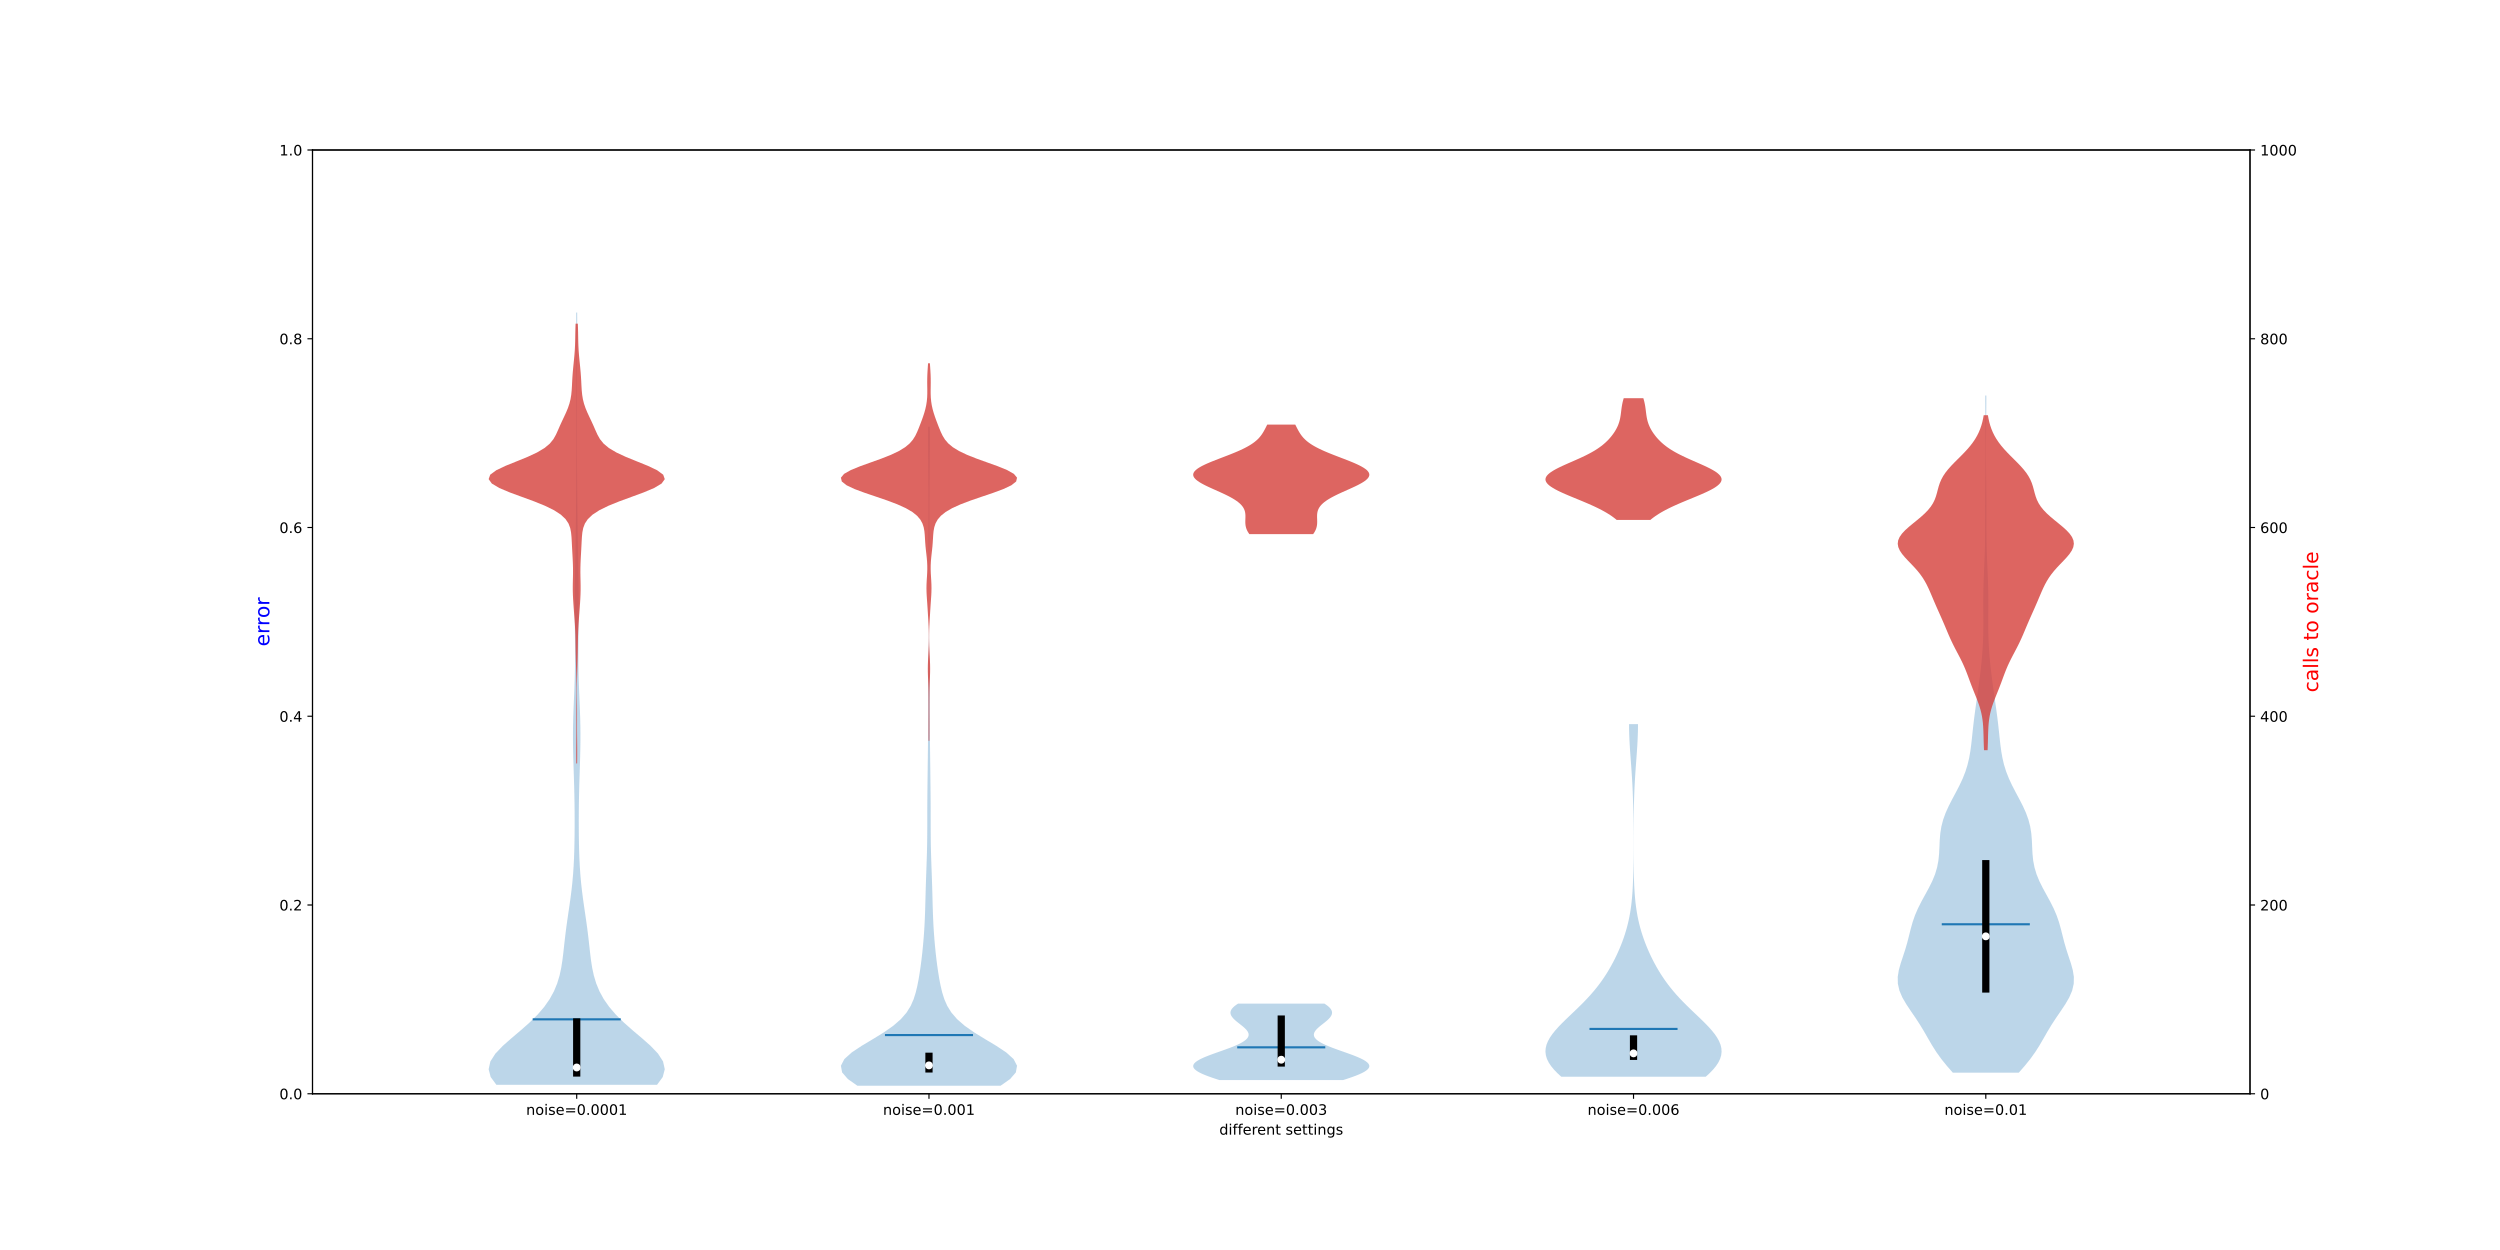 <?xml version="1.0" encoding="utf-8" standalone="no"?>
<!DOCTYPE svg PUBLIC "-//W3C//DTD SVG 1.1//EN"
  "http://www.w3.org/Graphics/SVG/1.1/DTD/svg11.dtd">
<!-- Created with matplotlib (https://matplotlib.org/) -->
<svg height="864pt" version="1.1" viewBox="0 0 1728 864" width="1728pt" xmlns="http://www.w3.org/2000/svg" xmlns:xlink="http://www.w3.org/1999/xlink">
 <defs>
  <style type="text/css">
*{stroke-linecap:butt;stroke-linejoin:round;}
  </style>
 </defs>
 <g id="figure_1">
  <g id="patch_1">
   <path d="M 0 864 
L 1728 864 
L 1728 0 
L 0 0 
z
" style="fill:#ffffff;"/>
  </g>
  <g id="axes_1">
   <g id="patch_2">
    <path d="M 216 756 
L 1555.2 756 
L 1555.2 103.68 
L 216 103.68 
z
" style="fill:#ffffff;"/>
   </g>
   <g id="PolyCollection_1">
    <path clip-path="url(#p56f672f65c)" d="M 454.129 749.834 
L 343.107 749.834 
L 339.15 744.442 
L 337.745 739.05 
L 338.941 733.658 
L 342.411 728.266 
L 347.559 722.874 
L 353.662 717.483 
L 360.033 712.091 
L 366.122 706.699 
L 371.57 701.307 
L 376.198 695.915 
L 379.963 690.523 
L 382.91 685.131 
L 385.134 679.739 
L 386.758 674.347 
L 387.919 668.956 
L 388.761 663.564 
L 389.42 658.172 
L 390.013 652.78 
L 390.624 647.388 
L 391.295 641.996 
L 392.036 636.604 
L 392.823 631.212 
L 393.616 625.821 
L 394.374 620.429 
L 395.057 615.037 
L 395.641 609.645 
L 396.114 604.253 
L 396.48 598.861 
L 396.749 593.469 
L 396.938 588.077 
L 397.064 582.685 
L 397.142 577.294 
L 397.183 571.902 
L 397.19 566.51 
L 397.166 561.118 
L 397.108 555.726 
L 397.017 550.334 
L 396.894 544.942 
L 396.743 539.55 
L 396.575 534.159 
L 396.404 528.767 
L 396.246 523.375 
L 396.12 517.983 
L 396.044 512.591 
L 396.032 507.199 
L 396.09 501.807 
L 396.214 496.415 
L 396.394 491.023 
L 396.61 485.632 
L 396.837 480.24 
L 397.051 474.848 
L 397.231 469.456 
L 397.365 464.064 
L 397.446 458.672 
L 397.477 453.28 
L 397.466 447.888 
L 397.427 442.497 
L 397.374 437.105 
L 397.324 431.713 
L 397.286 426.321 
L 397.27 420.929 
L 397.28 415.537 
L 397.315 410.145 
L 397.373 404.753 
L 397.448 399.361 
L 397.536 393.97 
L 397.63 388.578 
L 397.724 383.186 
L 397.815 377.794 
L 397.9 372.402 
L 397.977 367.01 
L 398.047 361.618 
L 398.11 356.226 
L 398.168 350.835 
L 398.221 345.443 
L 398.269 340.051 
L 398.314 334.659 
L 398.355 329.267 
L 398.389 323.875 
L 398.417 318.483 
L 398.435 313.091 
L 398.445 307.699 
L 398.446 302.308 
L 398.442 296.916 
L 398.436 291.524 
L 398.43 286.132 
L 398.426 280.74 
L 398.426 275.348 
L 398.429 269.956 
L 398.431 264.564 
L 398.428 259.173 
L 398.418 253.781 
L 398.399 248.389 
L 398.372 242.997 
L 398.34 237.605 
L 398.308 232.213 
L 398.283 226.821 
L 398.27 221.429 
L 398.272 216.038 
L 398.964 216.038 
L 398.964 216.038 
L 398.967 221.429 
L 398.953 226.821 
L 398.928 232.213 
L 398.896 237.605 
L 398.864 242.997 
L 398.837 248.389 
L 398.818 253.781 
L 398.808 259.173 
L 398.806 264.564 
L 398.808 269.956 
L 398.81 275.348 
L 398.81 280.74 
L 398.807 286.132 
L 398.801 291.524 
L 398.794 296.916 
L 398.79 302.308 
L 398.792 307.699 
L 398.801 313.091 
L 398.82 318.483 
L 398.847 323.875 
L 398.882 329.267 
L 398.922 334.659 
L 398.967 340.051 
L 399.016 345.443 
L 399.069 350.835 
L 399.126 356.226 
L 399.189 361.618 
L 399.259 367.01 
L 399.337 372.402 
L 399.421 377.794 
L 399.512 383.186 
L 399.607 388.578 
L 399.7 393.97 
L 399.788 399.361 
L 399.864 404.753 
L 399.922 410.145 
L 399.957 415.537 
L 399.966 420.929 
L 399.95 426.321 
L 399.913 431.713 
L 399.862 437.105 
L 399.81 442.497 
L 399.771 447.888 
L 399.76 453.28 
L 399.79 458.672 
L 399.871 464.064 
L 400.005 469.456 
L 400.186 474.848 
L 400.4 480.24 
L 400.627 485.632 
L 400.842 491.023 
L 401.022 496.415 
L 401.147 501.807 
L 401.204 507.199 
L 401.192 512.591 
L 401.116 517.983 
L 400.991 523.375 
L 400.833 528.767 
L 400.661 534.159 
L 400.493 539.55 
L 400.343 544.942 
L 400.219 550.334 
L 400.128 555.726 
L 400.071 561.118 
L 400.046 566.51 
L 400.054 571.902 
L 400.094 577.294 
L 400.172 582.685 
L 400.299 588.077 
L 400.488 593.469 
L 400.757 598.861 
L 401.122 604.253 
L 401.596 609.645 
L 402.18 615.037 
L 402.863 620.429 
L 403.62 625.821 
L 404.414 631.212 
L 405.2 636.604 
L 405.941 641.996 
L 406.613 647.388 
L 407.223 652.78 
L 407.816 658.172 
L 408.475 663.564 
L 409.317 668.956 
L 410.478 674.347 
L 412.102 679.739 
L 414.327 685.131 
L 417.274 690.523 
L 421.038 695.915 
L 425.666 701.307 
L 431.114 706.699 
L 437.203 712.091 
L 443.574 717.483 
L 449.678 722.874 
L 454.825 728.266 
L 458.296 733.658 
L 459.491 739.05 
L 458.087 744.442 
L 454.129 749.834 
z
" style="fill:#1f77b4;fill-opacity:0.3;"/>
   </g>
   <g id="PolyCollection_2">
    <path clip-path="url(#p56f672f65c)" d="M 691.622 750.446 
L 592.597 750.446 
L 586.043 745.845 
L 582.064 741.244 
L 581.236 736.643 
L 583.613 732.042 
L 588.711 727.441 
L 595.638 722.84 
L 603.336 718.238 
L 610.823 713.637 
L 617.39 709.036 
L 622.677 704.435 
L 626.651 699.834 
L 629.499 695.233 
L 631.506 690.632 
L 632.952 686.031 
L 634.054 681.43 
L 634.949 676.829 
L 635.713 672.228 
L 636.381 667.627 
L 636.971 663.025 
L 637.493 658.424 
L 637.955 653.823 
L 638.359 649.222 
L 638.706 644.621 
L 638.993 640.02 
L 639.223 635.419 
L 639.402 630.818 
L 639.545 626.217 
L 639.668 621.616 
L 639.79 617.015 
L 639.922 612.413 
L 640.07 607.812 
L 640.233 603.211 
L 640.4 598.61 
L 640.56 594.009 
L 640.699 589.408 
L 640.805 584.807 
L 640.876 580.206 
L 640.914 575.605 
L 640.928 571.004 
L 640.931 566.403 
L 640.935 561.802 
L 640.949 557.2 
L 640.976 552.599 
L 641.017 547.998 
L 641.066 543.397 
L 641.121 538.796 
L 641.176 534.195 
L 641.232 529.594 
L 641.287 524.993 
L 641.341 520.392 
L 641.392 515.791 
L 641.436 511.19 
L 641.469 506.589 
L 641.491 501.987 
L 641.5 497.386 
L 641.501 492.785 
L 641.502 488.184 
L 641.509 483.583 
L 641.529 478.982 
L 641.565 474.381 
L 641.619 469.78 
L 641.686 465.179 
L 641.76 460.578 
L 641.835 455.977 
L 641.905 451.376 
L 641.964 446.774 
L 642.011 442.173 
L 642.046 437.572 
L 642.068 432.971 
L 642.08 428.37 
L 642.084 423.769 
L 642.079 419.168 
L 642.066 414.567 
L 642.045 409.966 
L 642.015 405.365 
L 641.979 400.764 
L 641.937 396.162 
L 641.894 391.561 
L 641.855 386.96 
L 641.823 382.359 
L 641.802 377.758 
L 641.793 373.157 
L 641.796 368.556 
L 641.805 363.955 
L 641.816 359.354 
L 641.822 354.753 
L 641.82 350.152 
L 641.806 345.551 
L 641.781 340.949 
L 641.747 336.348 
L 641.709 331.747 
L 641.668 327.146 
L 641.627 322.545 
L 641.589 317.944 
L 641.556 313.343 
L 641.532 308.742 
L 641.522 304.141 
L 641.53 299.54 
L 641.56 294.939 
L 642.658 294.939 
L 642.658 294.939 
L 642.688 299.54 
L 642.696 304.141 
L 642.686 308.742 
L 642.662 313.343 
L 642.629 317.944 
L 642.591 322.545 
L 642.55 327.146 
L 642.509 331.747 
L 642.471 336.348 
L 642.438 340.949 
L 642.413 345.551 
L 642.399 350.152 
L 642.396 354.753 
L 642.402 359.354 
L 642.413 363.955 
L 642.422 368.556 
L 642.425 373.157 
L 642.416 377.758 
L 642.396 382.359 
L 642.364 386.96 
L 642.324 391.561 
L 642.281 396.162 
L 642.239 400.764 
L 642.203 405.365 
L 642.173 409.966 
L 642.152 414.567 
L 642.139 419.168 
L 642.134 423.769 
L 642.138 428.37 
L 642.15 432.971 
L 642.173 437.572 
L 642.207 442.173 
L 642.254 446.774 
L 642.313 451.376 
L 642.383 455.977 
L 642.458 460.578 
L 642.532 465.179 
L 642.599 469.78 
L 642.653 474.381 
L 642.69 478.982 
L 642.71 483.583 
L 642.716 488.184 
L 642.717 492.785 
L 642.718 497.386 
L 642.728 501.987 
L 642.749 506.589 
L 642.782 511.19 
L 642.826 515.791 
L 642.877 520.392 
L 642.931 524.993 
L 642.986 529.594 
L 643.042 534.195 
L 643.098 538.796 
L 643.152 543.397 
L 643.201 547.998 
L 643.242 552.599 
L 643.27 557.2 
L 643.284 561.802 
L 643.287 566.403 
L 643.29 571.004 
L 643.304 575.605 
L 643.342 580.206 
L 643.413 584.807 
L 643.52 589.408 
L 643.658 594.009 
L 643.818 598.61 
L 643.985 603.211 
L 644.148 607.812 
L 644.296 612.413 
L 644.428 617.015 
L 644.55 621.616 
L 644.674 626.217 
L 644.816 630.818 
L 644.995 635.419 
L 645.225 640.02 
L 645.512 644.621 
L 645.859 649.222 
L 646.263 653.823 
L 646.725 658.424 
L 647.248 663.025 
L 647.837 667.627 
L 648.505 672.228 
L 649.269 676.829 
L 650.165 681.43 
L 651.266 686.031 
L 652.712 690.632 
L 654.719 695.233 
L 657.567 699.834 
L 661.541 704.435 
L 666.829 709.036 
L 673.395 713.637 
L 680.882 718.238 
L 688.58 722.84 
L 695.508 727.441 
L 700.605 732.042 
L 702.982 736.643 
L 702.154 741.244 
L 698.175 745.845 
L 691.622 750.446 
z
" style="fill:#1f77b4;fill-opacity:0.3;"/>
   </g>
   <g id="PolyCollection_3">
    <path clip-path="url(#p56f672f65c)" d="M 928.302 746.559 
L 842.898 746.559 
L 841.235 746.025 
L 839.609 745.491 
L 838.029 744.957 
L 836.501 744.423 
L 835.035 743.889 
L 833.639 743.355 
L 832.32 742.821 
L 831.086 742.287 
L 829.944 741.753 
L 828.901 741.219 
L 827.963 740.685 
L 827.136 740.151 
L 826.424 739.617 
L 825.833 739.083 
L 825.365 738.549 
L 825.024 738.015 
L 824.811 737.481 
L 824.727 736.947 
L 824.773 736.413 
L 824.949 735.879 
L 825.252 735.345 
L 825.679 734.811 
L 826.229 734.277 
L 826.896 733.743 
L 827.676 733.209 
L 828.562 732.675 
L 829.548 732.141 
L 830.628 731.607 
L 831.793 731.073 
L 833.034 730.539 
L 834.344 730.005 
L 835.712 729.471 
L 837.129 728.937 
L 838.585 728.403 
L 840.071 727.869 
L 841.575 727.335 
L 843.089 726.801 
L 844.602 726.267 
L 846.104 725.733 
L 847.586 725.199 
L 849.039 724.665 
L 850.454 724.131 
L 851.822 723.597 
L 853.136 723.063 
L 854.389 722.529 
L 855.573 721.995 
L 856.684 721.461 
L 857.716 720.927 
L 858.664 720.393 
L 859.524 719.859 
L 860.293 719.325 
L 860.97 718.791 
L 861.552 718.257 
L 862.038 717.723 
L 862.429 717.189 
L 862.725 716.654 
L 862.927 716.12 
L 863.036 715.586 
L 863.057 715.052 
L 862.992 714.518 
L 862.844 713.984 
L 862.618 713.45 
L 862.319 712.916 
L 861.952 712.382 
L 861.523 711.848 
L 861.038 711.314 
L 860.504 710.78 
L 859.927 710.246 
L 859.315 709.712 
L 858.675 709.178 
L 858.013 708.644 
L 857.339 708.11 
L 856.66 707.576 
L 855.982 707.042 
L 855.314 706.508 
L 854.664 705.974 
L 854.038 705.44 
L 853.444 704.906 
L 852.887 704.372 
L 852.376 703.838 
L 851.916 703.304 
L 851.512 702.77 
L 851.169 702.236 
L 850.892 701.702 
L 850.685 701.168 
L 850.552 700.634 
L 850.494 700.1 
L 850.514 699.566 
L 850.613 699.032 
L 850.792 698.498 
L 851.05 697.964 
L 851.387 697.43 
L 851.802 696.896 
L 852.292 696.362 
L 852.854 695.828 
L 853.486 695.294 
L 854.184 694.76 
L 854.942 694.226 
L 855.757 693.692 
L 915.443 693.692 
L 915.443 693.692 
L 916.258 694.226 
L 917.016 694.76 
L 917.714 695.294 
L 918.346 695.828 
L 918.908 696.362 
L 919.398 696.896 
L 919.813 697.43 
L 920.15 697.964 
L 920.408 698.498 
L 920.587 699.032 
L 920.686 699.566 
L 920.706 700.1 
L 920.648 700.634 
L 920.515 701.168 
L 920.308 701.702 
L 920.031 702.236 
L 919.688 702.77 
L 919.284 703.304 
L 918.824 703.838 
L 918.313 704.372 
L 917.756 704.906 
L 917.162 705.44 
L 916.536 705.974 
L 915.886 706.508 
L 915.218 707.042 
L 914.54 707.576 
L 913.861 708.11 
L 913.187 708.644 
L 912.525 709.178 
L 911.885 709.712 
L 911.273 710.246 
L 910.696 710.78 
L 910.162 711.314 
L 909.677 711.848 
L 909.248 712.382 
L 908.881 712.916 
L 908.582 713.45 
L 908.356 713.984 
L 908.208 714.518 
L 908.143 715.052 
L 908.164 715.586 
L 908.273 716.12 
L 908.475 716.654 
L 908.771 717.189 
L 909.162 717.723 
L 909.648 718.257 
L 910.23 718.791 
L 910.907 719.325 
L 911.676 719.859 
L 912.536 720.393 
L 913.484 720.927 
L 914.516 721.461 
L 915.627 721.995 
L 916.811 722.529 
L 918.064 723.063 
L 919.378 723.597 
L 920.746 724.131 
L 922.161 724.665 
L 923.614 725.199 
L 925.096 725.733 
L 926.598 726.267 
L 928.111 726.801 
L 929.625 727.335 
L 931.129 727.869 
L 932.615 728.403 
L 934.071 728.937 
L 935.488 729.471 
L 936.856 730.005 
L 938.166 730.539 
L 939.407 731.073 
L 940.572 731.607 
L 941.652 732.141 
L 942.638 732.675 
L 943.524 733.209 
L 944.304 733.743 
L 944.971 734.277 
L 945.521 734.811 
L 945.948 735.345 
L 946.251 735.879 
L 946.427 736.413 
L 946.473 736.947 
L 946.389 737.481 
L 946.176 738.015 
L 945.835 738.549 
L 945.367 739.083 
L 944.776 739.617 
L 944.064 740.151 
L 943.237 740.685 
L 942.299 741.219 
L 941.256 741.753 
L 940.114 742.287 
L 938.88 742.821 
L 937.561 743.355 
L 936.165 743.889 
L 934.699 744.423 
L 933.171 744.957 
L 931.591 745.491 
L 929.965 746.025 
L 928.302 746.559 
z
" style="fill:#1f77b4;fill-opacity:0.3;"/>
   </g>
   <g id="PolyCollection_4">
    <path clip-path="url(#p56f672f65c)" d="M 1178.987 744.257 
L 1079.195 744.257 
L 1076.504 741.795 
L 1074.121 739.333 
L 1072.095 736.871 
L 1070.468 734.409 
L 1069.268 731.946 
L 1068.516 729.484 
L 1068.218 727.022 
L 1068.371 724.56 
L 1068.958 722.098 
L 1069.953 719.636 
L 1071.319 717.174 
L 1073.013 714.711 
L 1074.986 712.249 
L 1077.185 709.787 
L 1079.558 707.325 
L 1082.051 704.863 
L 1084.615 702.401 
L 1087.204 699.939 
L 1089.779 697.477 
L 1092.306 695.014 
L 1094.759 692.552 
L 1097.118 690.09 
L 1099.37 687.628 
L 1101.508 685.166 
L 1103.528 682.704 
L 1105.433 680.242 
L 1107.226 677.78 
L 1108.915 675.317 
L 1110.506 672.855 
L 1112.007 670.393 
L 1113.426 667.931 
L 1114.768 665.469 
L 1116.039 663.007 
L 1117.242 660.545 
L 1118.381 658.082 
L 1119.455 655.62 
L 1120.467 653.158 
L 1121.416 650.696 
L 1122.301 648.234 
L 1123.123 645.772 
L 1123.879 643.31 
L 1124.571 640.848 
L 1125.2 638.385 
L 1125.765 635.923 
L 1126.27 633.461 
L 1126.717 630.999 
L 1127.109 628.537 
L 1127.45 626.075 
L 1127.743 623.613 
L 1127.993 621.151 
L 1128.204 618.688 
L 1128.38 616.226 
L 1128.527 613.764 
L 1128.646 611.302 
L 1128.744 608.84 
L 1128.822 606.378 
L 1128.884 603.916 
L 1128.933 601.454 
L 1128.971 598.991 
L 1129 596.529 
L 1129.022 594.067 
L 1129.038 591.605 
L 1129.049 589.143 
L 1129.056 586.681 
L 1129.06 584.219 
L 1129.06 581.756 
L 1129.057 579.294 
L 1129.051 576.832 
L 1129.042 574.37 
L 1129.029 571.908 
L 1129.012 569.446 
L 1128.99 566.984 
L 1128.962 564.522 
L 1128.927 562.059 
L 1128.885 559.597 
L 1128.835 557.135 
L 1128.774 554.673 
L 1128.703 552.211 
L 1128.621 549.749 
L 1128.526 547.287 
L 1128.419 544.825 
L 1128.298 542.362 
L 1128.165 539.9 
L 1128.019 537.438 
L 1127.862 534.976 
L 1127.696 532.514 
L 1127.522 530.052 
L 1127.342 527.59 
L 1127.16 525.127 
L 1126.98 522.665 
L 1126.804 520.203 
L 1126.636 517.741 
L 1126.481 515.279 
L 1126.342 512.817 
L 1126.223 510.355 
L 1126.127 507.893 
L 1126.057 505.43 
L 1126.013 502.968 
L 1125.999 500.506 
L 1132.183 500.506 
L 1132.183 500.506 
L 1132.168 502.968 
L 1132.125 505.43 
L 1132.055 507.893 
L 1131.958 510.355 
L 1131.839 512.817 
L 1131.701 515.279 
L 1131.546 517.741 
L 1131.378 520.203 
L 1131.202 522.665 
L 1131.022 525.127 
L 1130.84 527.59 
L 1130.66 530.052 
L 1130.486 532.514 
L 1130.319 534.976 
L 1130.163 537.438 
L 1130.017 539.9 
L 1129.884 542.362 
L 1129.763 544.825 
L 1129.656 547.287 
L 1129.561 549.749 
L 1129.479 552.211 
L 1129.408 554.673 
L 1129.347 557.135 
L 1129.296 559.597 
L 1129.254 562.059 
L 1129.22 564.522 
L 1129.192 566.984 
L 1129.17 569.446 
L 1129.153 571.908 
L 1129.14 574.37 
L 1129.131 576.832 
L 1129.125 579.294 
L 1129.122 581.756 
L 1129.122 584.219 
L 1129.126 586.681 
L 1129.133 589.143 
L 1129.144 591.605 
L 1129.16 594.067 
L 1129.181 596.529 
L 1129.211 598.991 
L 1129.249 601.454 
L 1129.298 603.916 
L 1129.36 606.378 
L 1129.438 608.84 
L 1129.535 611.302 
L 1129.655 613.764 
L 1129.801 616.226 
L 1129.978 618.688 
L 1130.189 621.151 
L 1130.439 623.613 
L 1130.732 626.075 
L 1131.072 628.537 
L 1131.464 630.999 
L 1131.911 633.461 
L 1132.416 635.923 
L 1132.982 638.385 
L 1133.611 640.848 
L 1134.303 643.31 
L 1135.059 645.772 
L 1135.88 648.234 
L 1136.766 650.696 
L 1137.714 653.158 
L 1138.726 655.62 
L 1139.801 658.082 
L 1140.94 660.545 
L 1142.143 663.007 
L 1143.414 665.469 
L 1144.756 667.931 
L 1146.175 670.393 
L 1147.676 672.855 
L 1149.267 675.317 
L 1150.955 677.78 
L 1152.749 680.242 
L 1154.654 682.704 
L 1156.674 685.166 
L 1158.811 687.628 
L 1161.064 690.09 
L 1163.423 692.552 
L 1165.876 695.014 
L 1168.403 697.477 
L 1170.978 699.939 
L 1173.567 702.401 
L 1176.131 704.863 
L 1178.624 707.325 
L 1180.996 709.787 
L 1183.196 712.249 
L 1185.169 714.711 
L 1186.863 717.174 
L 1188.229 719.636 
L 1189.224 722.098 
L 1189.811 724.56 
L 1189.964 727.022 
L 1189.666 729.484 
L 1188.914 731.946 
L 1187.714 734.409 
L 1186.086 736.871 
L 1184.061 739.333 
L 1181.678 741.795 
L 1178.987 744.257 
z
" style="fill:#1f77b4;fill-opacity:0.3;"/>
   </g>
   <g id="PolyCollection_5">
    <path clip-path="url(#p56f672f65c)" d="M 1395.402 741.415 
L 1349.762 741.415 
L 1345.637 736.688 
L 1341.823 731.96 
L 1338.427 727.233 
L 1335.427 722.505 
L 1332.677 717.778 
L 1329.968 713.05 
L 1327.112 708.323 
L 1324.028 703.596 
L 1320.793 698.868 
L 1317.638 694.141 
L 1314.89 689.413 
L 1312.871 684.686 
L 1311.797 679.958 
L 1311.709 675.231 
L 1312.466 670.504 
L 1313.789 665.776 
L 1315.356 661.049 
L 1316.899 656.321 
L 1318.274 651.594 
L 1319.487 646.866 
L 1320.666 642.139 
L 1321.994 637.412 
L 1323.631 632.684 
L 1325.656 627.957 
L 1328.033 623.229 
L 1330.618 618.502 
L 1333.2 613.774 
L 1335.554 609.047 
L 1337.493 604.32 
L 1338.916 599.592 
L 1339.819 594.865 
L 1340.301 590.137 
L 1340.537 585.41 
L 1340.743 580.682 
L 1341.136 575.955 
L 1341.894 571.228 
L 1343.125 566.5 
L 1344.846 561.773 
L 1346.989 557.045 
L 1349.417 552.318 
L 1351.947 547.59 
L 1354.395 542.863 
L 1356.604 538.136 
L 1358.469 533.408 
L 1359.951 528.681 
L 1361.072 523.953 
L 1361.9 519.226 
L 1362.527 514.498 
L 1363.05 509.771 
L 1363.547 505.043 
L 1364.071 500.316 
L 1364.647 495.589 
L 1365.274 490.861 
L 1365.939 486.134 
L 1366.618 481.406 
L 1367.292 476.679 
L 1367.943 471.951 
L 1368.557 467.224 
L 1369.122 462.497 
L 1369.627 457.769 
L 1370.058 453.042 
L 1370.405 448.314 
L 1370.658 443.587 
L 1370.819 438.859 
L 1370.896 434.132 
L 1370.909 429.405 
L 1370.884 424.677 
L 1370.853 419.95 
L 1370.843 415.222 
L 1370.878 410.495 
L 1370.97 405.767 
L 1371.115 401.04 
L 1371.3 396.313 
L 1371.504 391.585 
L 1371.702 386.858 
L 1371.875 382.13 
L 1372.009 377.403 
L 1372.099 372.675 
L 1372.149 367.948 
L 1372.17 363.221 
L 1372.174 358.493 
L 1372.175 353.766 
L 1372.183 349.038 
L 1372.204 344.311 
L 1372.239 339.583 
L 1372.285 334.856 
L 1372.335 330.129 
L 1372.383 325.401 
L 1372.422 320.674 
L 1372.447 315.946 
L 1372.455 311.219 
L 1372.445 306.491 
L 1372.418 301.764 
L 1372.379 297.037 
L 1372.331 292.309 
L 1372.282 287.582 
L 1372.239 282.854 
L 1372.211 278.127 
L 1372.201 273.399 
L 1372.963 273.399 
L 1372.963 273.399 
L 1372.953 278.127 
L 1372.924 282.854 
L 1372.882 287.582 
L 1372.833 292.309 
L 1372.785 297.037 
L 1372.745 301.764 
L 1372.719 306.491 
L 1372.709 311.219 
L 1372.717 315.946 
L 1372.742 320.674 
L 1372.781 325.401 
L 1372.829 330.129 
L 1372.879 334.856 
L 1372.924 339.583 
L 1372.959 344.311 
L 1372.98 349.038 
L 1372.988 353.766 
L 1372.989 358.493 
L 1372.994 363.221 
L 1373.014 367.948 
L 1373.065 372.675 
L 1373.155 377.403 
L 1373.288 382.13 
L 1373.461 386.858 
L 1373.66 391.585 
L 1373.864 396.313 
L 1374.049 401.04 
L 1374.194 405.767 
L 1374.285 410.495 
L 1374.32 415.222 
L 1374.311 419.95 
L 1374.279 424.677 
L 1374.254 429.405 
L 1374.267 434.132 
L 1374.345 438.859 
L 1374.505 443.587 
L 1374.759 448.314 
L 1375.105 453.042 
L 1375.536 457.769 
L 1376.041 462.497 
L 1376.607 467.224 
L 1377.221 471.951 
L 1377.872 476.679 
L 1378.546 481.406 
L 1379.225 486.134 
L 1379.889 490.861 
L 1380.517 495.589 
L 1381.093 500.316 
L 1381.617 505.043 
L 1382.114 509.771 
L 1382.636 514.498 
L 1383.264 519.226 
L 1384.092 523.953 
L 1385.213 528.681 
L 1386.695 533.408 
L 1388.56 538.136 
L 1390.768 542.863 
L 1393.216 547.59 
L 1395.747 552.318 
L 1398.174 557.045 
L 1400.318 561.773 
L 1402.039 566.5 
L 1403.269 571.228 
L 1404.027 575.955 
L 1404.421 580.682 
L 1404.627 585.41 
L 1404.862 590.137 
L 1405.344 594.865 
L 1406.248 599.592 
L 1407.67 604.32 
L 1409.61 609.047 
L 1411.964 613.774 
L 1414.546 618.502 
L 1417.131 623.229 
L 1419.507 627.957 
L 1421.532 632.684 
L 1423.17 637.412 
L 1424.497 642.139 
L 1425.676 646.866 
L 1426.89 651.594 
L 1428.265 656.321 
L 1429.808 661.049 
L 1431.375 665.776 
L 1432.698 670.504 
L 1433.455 675.231 
L 1433.367 679.958 
L 1432.292 684.686 
L 1430.273 689.413 
L 1427.525 694.141 
L 1424.371 698.868 
L 1421.136 703.596 
L 1418.051 708.323 
L 1415.195 713.05 
L 1412.487 717.778 
L 1409.737 722.505 
L 1406.737 727.233 
L 1403.341 731.96 
L 1399.526 736.688 
L 1395.402 741.415 
z
" style="fill:#1f77b4;fill-opacity:0.3;"/>
   </g>
   <g id="matplotlib.axis_1">
    <g id="xtick_1">
     <g id="line2d_1">
      <defs>
       <path d="M 0 0 
L 0 3.5 
" id="m04f6b612ab" style="stroke:#000000;stroke-width:0.8;"/>
      </defs>
      <g>
       <use style="stroke:#000000;stroke-width:0.8;" x="398.618" xlink:href="#m04f6b612ab" y="756"/>
      </g>
     </g>
     <g id="text_1">
      <!-- noise=0.0001 -->
      <defs>
       <path d="M 54.891 33.016 
L 54.891 0 
L 45.906 0 
L 45.906 32.719 
Q 45.906 40.484 42.875 44.328 
Q 39.844 48.188 33.797 48.188 
Q 26.516 48.188 22.312 43.547 
Q 18.109 38.922 18.109 30.906 
L 18.109 0 
L 9.078 0 
L 9.078 54.688 
L 18.109 54.688 
L 18.109 46.188 
Q 21.344 51.125 25.703 53.562 
Q 30.078 56 35.797 56 
Q 45.219 56 50.047 50.172 
Q 54.891 44.344 54.891 33.016 
z
" id="DejaVuSans-110"/>
       <path d="M 30.609 48.391 
Q 23.391 48.391 19.188 42.75 
Q 14.984 37.109 14.984 27.297 
Q 14.984 17.484 19.156 11.844 
Q 23.344 6.203 30.609 6.203 
Q 37.797 6.203 41.984 11.859 
Q 46.188 17.531 46.188 27.297 
Q 46.188 37.016 41.984 42.703 
Q 37.797 48.391 30.609 48.391 
z
M 30.609 56 
Q 42.328 56 49.016 48.375 
Q 55.719 40.766 55.719 27.297 
Q 55.719 13.875 49.016 6.219 
Q 42.328 -1.422 30.609 -1.422 
Q 18.844 -1.422 12.172 6.219 
Q 5.516 13.875 5.516 27.297 
Q 5.516 40.766 12.172 48.375 
Q 18.844 56 30.609 56 
z
" id="DejaVuSans-111"/>
       <path d="M 9.422 54.688 
L 18.406 54.688 
L 18.406 0 
L 9.422 0 
z
M 9.422 75.984 
L 18.406 75.984 
L 18.406 64.594 
L 9.422 64.594 
z
" id="DejaVuSans-105"/>
       <path d="M 44.281 53.078 
L 44.281 44.578 
Q 40.484 46.531 36.375 47.5 
Q 32.281 48.484 27.875 48.484 
Q 21.188 48.484 17.844 46.438 
Q 14.5 44.391 14.5 40.281 
Q 14.5 37.156 16.891 35.375 
Q 19.281 33.594 26.516 31.984 
L 29.594 31.297 
Q 39.156 29.25 43.188 25.516 
Q 47.219 21.781 47.219 15.094 
Q 47.219 7.469 41.188 3.016 
Q 35.156 -1.422 24.609 -1.422 
Q 20.219 -1.422 15.453 -0.562 
Q 10.688 0.297 5.422 2 
L 5.422 11.281 
Q 10.406 8.688 15.234 7.391 
Q 20.062 6.109 24.812 6.109 
Q 31.156 6.109 34.562 8.281 
Q 37.984 10.453 37.984 14.406 
Q 37.984 18.062 35.516 20.016 
Q 33.062 21.969 24.703 23.781 
L 21.578 24.516 
Q 13.234 26.266 9.516 29.906 
Q 5.812 33.547 5.812 39.891 
Q 5.812 47.609 11.281 51.797 
Q 16.75 56 26.812 56 
Q 31.781 56 36.172 55.266 
Q 40.578 54.547 44.281 53.078 
z
" id="DejaVuSans-115"/>
       <path d="M 56.203 29.594 
L 56.203 25.203 
L 14.891 25.203 
Q 15.484 15.922 20.484 11.062 
Q 25.484 6.203 34.422 6.203 
Q 39.594 6.203 44.453 7.469 
Q 49.312 8.734 54.109 11.281 
L 54.109 2.781 
Q 49.266 0.734 44.188 -0.344 
Q 39.109 -1.422 33.891 -1.422 
Q 20.797 -1.422 13.156 6.188 
Q 5.516 13.812 5.516 26.812 
Q 5.516 40.234 12.766 48.109 
Q 20.016 56 32.328 56 
Q 43.359 56 49.781 48.891 
Q 56.203 41.797 56.203 29.594 
z
M 47.219 32.234 
Q 47.125 39.594 43.094 43.984 
Q 39.062 48.391 32.422 48.391 
Q 24.906 48.391 20.391 44.141 
Q 15.875 39.891 15.188 32.172 
z
" id="DejaVuSans-101"/>
       <path d="M 10.594 45.406 
L 73.188 45.406 
L 73.188 37.203 
L 10.594 37.203 
z
M 10.594 25.484 
L 73.188 25.484 
L 73.188 17.188 
L 10.594 17.188 
z
" id="DejaVuSans-61"/>
       <path d="M 31.781 66.406 
Q 24.172 66.406 20.328 58.906 
Q 16.5 51.422 16.5 36.375 
Q 16.5 21.391 20.328 13.891 
Q 24.172 6.391 31.781 6.391 
Q 39.453 6.391 43.281 13.891 
Q 47.125 21.391 47.125 36.375 
Q 47.125 51.422 43.281 58.906 
Q 39.453 66.406 31.781 66.406 
z
M 31.781 74.219 
Q 44.047 74.219 50.516 64.516 
Q 56.984 54.828 56.984 36.375 
Q 56.984 17.969 50.516 8.266 
Q 44.047 -1.422 31.781 -1.422 
Q 19.531 -1.422 13.062 8.266 
Q 6.594 17.969 6.594 36.375 
Q 6.594 54.828 13.062 64.516 
Q 19.531 74.219 31.781 74.219 
z
" id="DejaVuSans-48"/>
       <path d="M 10.688 12.406 
L 21 12.406 
L 21 0 
L 10.688 0 
z
" id="DejaVuSans-46"/>
       <path d="M 12.406 8.297 
L 28.516 8.297 
L 28.516 63.922 
L 10.984 60.406 
L 10.984 69.391 
L 28.422 72.906 
L 38.281 72.906 
L 38.281 8.297 
L 54.391 8.297 
L 54.391 0 
L 12.406 0 
z
" id="DejaVuSans-49"/>
      </defs>
      <g transform="translate(363.635 770.598)scale(0.1 -0.1)">
       <use xlink:href="#DejaVuSans-110"/>
       <use x="63.379" xlink:href="#DejaVuSans-111"/>
       <use x="124.561" xlink:href="#DejaVuSans-105"/>
       <use x="152.344" xlink:href="#DejaVuSans-115"/>
       <use x="204.443" xlink:href="#DejaVuSans-101"/>
       <use x="265.967" xlink:href="#DejaVuSans-61"/>
       <use x="349.756" xlink:href="#DejaVuSans-48"/>
       <use x="413.379" xlink:href="#DejaVuSans-46"/>
       <use x="445.166" xlink:href="#DejaVuSans-48"/>
       <use x="508.789" xlink:href="#DejaVuSans-48"/>
       <use x="572.412" xlink:href="#DejaVuSans-48"/>
       <use x="636.035" xlink:href="#DejaVuSans-49"/>
      </g>
     </g>
    </g>
    <g id="xtick_2">
     <g id="line2d_2">
      <g>
       <use style="stroke:#000000;stroke-width:0.8;" x="642.109" xlink:href="#m04f6b612ab" y="756"/>
      </g>
     </g>
     <g id="text_2">
      <!-- noise=0.001 -->
      <g transform="translate(610.307 770.598)scale(0.1 -0.1)">
       <use xlink:href="#DejaVuSans-110"/>
       <use x="63.379" xlink:href="#DejaVuSans-111"/>
       <use x="124.561" xlink:href="#DejaVuSans-105"/>
       <use x="152.344" xlink:href="#DejaVuSans-115"/>
       <use x="204.443" xlink:href="#DejaVuSans-101"/>
       <use x="265.967" xlink:href="#DejaVuSans-61"/>
       <use x="349.756" xlink:href="#DejaVuSans-48"/>
       <use x="413.379" xlink:href="#DejaVuSans-46"/>
       <use x="445.166" xlink:href="#DejaVuSans-48"/>
       <use x="508.789" xlink:href="#DejaVuSans-48"/>
       <use x="572.412" xlink:href="#DejaVuSans-49"/>
      </g>
     </g>
    </g>
    <g id="xtick_3">
     <g id="line2d_3">
      <g>
       <use style="stroke:#000000;stroke-width:0.8;" x="885.6" xlink:href="#m04f6b612ab" y="756"/>
      </g>
     </g>
     <g id="text_3">
      <!-- noise=0.003 -->
      <defs>
       <path d="M 40.578 39.312 
Q 47.656 37.797 51.625 33 
Q 55.609 28.219 55.609 21.188 
Q 55.609 10.406 48.188 4.484 
Q 40.766 -1.422 27.094 -1.422 
Q 22.516 -1.422 17.656 -0.516 
Q 12.797 0.391 7.625 2.203 
L 7.625 11.719 
Q 11.719 9.328 16.594 8.109 
Q 21.484 6.891 26.812 6.891 
Q 36.078 6.891 40.938 10.547 
Q 45.797 14.203 45.797 21.188 
Q 45.797 27.641 41.281 31.266 
Q 36.766 34.906 28.719 34.906 
L 20.219 34.906 
L 20.219 43.016 
L 29.109 43.016 
Q 36.375 43.016 40.234 45.922 
Q 44.094 48.828 44.094 54.297 
Q 44.094 59.906 40.109 62.906 
Q 36.141 65.922 28.719 65.922 
Q 24.656 65.922 20.016 65.031 
Q 15.375 64.156 9.812 62.312 
L 9.812 71.094 
Q 15.438 72.656 20.344 73.438 
Q 25.25 74.219 29.594 74.219 
Q 40.828 74.219 47.359 69.109 
Q 53.906 64.016 53.906 55.328 
Q 53.906 49.266 50.438 45.094 
Q 46.969 40.922 40.578 39.312 
z
" id="DejaVuSans-51"/>
      </defs>
      <g transform="translate(853.798 770.598)scale(0.1 -0.1)">
       <use xlink:href="#DejaVuSans-110"/>
       <use x="63.379" xlink:href="#DejaVuSans-111"/>
       <use x="124.561" xlink:href="#DejaVuSans-105"/>
       <use x="152.344" xlink:href="#DejaVuSans-115"/>
       <use x="204.443" xlink:href="#DejaVuSans-101"/>
       <use x="265.967" xlink:href="#DejaVuSans-61"/>
       <use x="349.756" xlink:href="#DejaVuSans-48"/>
       <use x="413.379" xlink:href="#DejaVuSans-46"/>
       <use x="445.166" xlink:href="#DejaVuSans-48"/>
       <use x="508.789" xlink:href="#DejaVuSans-48"/>
       <use x="572.412" xlink:href="#DejaVuSans-51"/>
      </g>
     </g>
    </g>
    <g id="xtick_4">
     <g id="line2d_4">
      <g>
       <use style="stroke:#000000;stroke-width:0.8;" x="1129.091" xlink:href="#m04f6b612ab" y="756"/>
      </g>
     </g>
     <g id="text_4">
      <!-- noise=0.006 -->
      <defs>
       <path d="M 33.016 40.375 
Q 26.375 40.375 22.484 35.828 
Q 18.609 31.297 18.609 23.391 
Q 18.609 15.531 22.484 10.953 
Q 26.375 6.391 33.016 6.391 
Q 39.656 6.391 43.531 10.953 
Q 47.406 15.531 47.406 23.391 
Q 47.406 31.297 43.531 35.828 
Q 39.656 40.375 33.016 40.375 
z
M 52.594 71.297 
L 52.594 62.312 
Q 48.875 64.062 45.094 64.984 
Q 41.312 65.922 37.594 65.922 
Q 27.828 65.922 22.672 59.328 
Q 17.531 52.734 16.797 39.406 
Q 19.672 43.656 24.016 45.922 
Q 28.375 48.188 33.594 48.188 
Q 44.578 48.188 50.953 41.516 
Q 57.328 34.859 57.328 23.391 
Q 57.328 12.156 50.688 5.359 
Q 44.047 -1.422 33.016 -1.422 
Q 20.359 -1.422 13.672 8.266 
Q 6.984 17.969 6.984 36.375 
Q 6.984 53.656 15.188 63.938 
Q 23.391 74.219 37.203 74.219 
Q 40.922 74.219 44.703 73.484 
Q 48.484 72.75 52.594 71.297 
z
" id="DejaVuSans-54"/>
      </defs>
      <g transform="translate(1097.289 770.598)scale(0.1 -0.1)">
       <use xlink:href="#DejaVuSans-110"/>
       <use x="63.379" xlink:href="#DejaVuSans-111"/>
       <use x="124.561" xlink:href="#DejaVuSans-105"/>
       <use x="152.344" xlink:href="#DejaVuSans-115"/>
       <use x="204.443" xlink:href="#DejaVuSans-101"/>
       <use x="265.967" xlink:href="#DejaVuSans-61"/>
       <use x="349.756" xlink:href="#DejaVuSans-48"/>
       <use x="413.379" xlink:href="#DejaVuSans-46"/>
       <use x="445.166" xlink:href="#DejaVuSans-48"/>
       <use x="508.789" xlink:href="#DejaVuSans-48"/>
       <use x="572.412" xlink:href="#DejaVuSans-54"/>
      </g>
     </g>
    </g>
    <g id="xtick_5">
     <g id="line2d_5">
      <g>
       <use style="stroke:#000000;stroke-width:0.8;" x="1372.582" xlink:href="#m04f6b612ab" y="756"/>
      </g>
     </g>
     <g id="text_5">
      <!-- noise=0.01 -->
      <g transform="translate(1343.961 770.598)scale(0.1 -0.1)">
       <use xlink:href="#DejaVuSans-110"/>
       <use x="63.379" xlink:href="#DejaVuSans-111"/>
       <use x="124.561" xlink:href="#DejaVuSans-105"/>
       <use x="152.344" xlink:href="#DejaVuSans-115"/>
       <use x="204.443" xlink:href="#DejaVuSans-101"/>
       <use x="265.967" xlink:href="#DejaVuSans-61"/>
       <use x="349.756" xlink:href="#DejaVuSans-48"/>
       <use x="413.379" xlink:href="#DejaVuSans-46"/>
       <use x="445.166" xlink:href="#DejaVuSans-48"/>
       <use x="508.789" xlink:href="#DejaVuSans-49"/>
      </g>
     </g>
    </g>
    <g id="text_6">
     <!-- different settings -->
     <defs>
      <path d="M 45.406 46.391 
L 45.406 75.984 
L 54.391 75.984 
L 54.391 0 
L 45.406 0 
L 45.406 8.203 
Q 42.578 3.328 38.25 0.953 
Q 33.938 -1.422 27.875 -1.422 
Q 17.969 -1.422 11.734 6.484 
Q 5.516 14.406 5.516 27.297 
Q 5.516 40.188 11.734 48.094 
Q 17.969 56 27.875 56 
Q 33.938 56 38.25 53.625 
Q 42.578 51.266 45.406 46.391 
z
M 14.797 27.297 
Q 14.797 17.391 18.875 11.75 
Q 22.953 6.109 30.078 6.109 
Q 37.203 6.109 41.297 11.75 
Q 45.406 17.391 45.406 27.297 
Q 45.406 37.203 41.297 42.844 
Q 37.203 48.484 30.078 48.484 
Q 22.953 48.484 18.875 42.844 
Q 14.797 37.203 14.797 27.297 
z
" id="DejaVuSans-100"/>
      <path d="M 37.109 75.984 
L 37.109 68.5 
L 28.516 68.5 
Q 23.688 68.5 21.797 66.547 
Q 19.922 64.594 19.922 59.516 
L 19.922 54.688 
L 34.719 54.688 
L 34.719 47.703 
L 19.922 47.703 
L 19.922 0 
L 10.891 0 
L 10.891 47.703 
L 2.297 47.703 
L 2.297 54.688 
L 10.891 54.688 
L 10.891 58.5 
Q 10.891 67.625 15.141 71.797 
Q 19.391 75.984 28.609 75.984 
z
" id="DejaVuSans-102"/>
      <path d="M 41.109 46.297 
Q 39.594 47.172 37.812 47.578 
Q 36.031 48 33.891 48 
Q 26.266 48 22.188 43.047 
Q 18.109 38.094 18.109 28.812 
L 18.109 0 
L 9.078 0 
L 9.078 54.688 
L 18.109 54.688 
L 18.109 46.188 
Q 20.953 51.172 25.484 53.578 
Q 30.031 56 36.531 56 
Q 37.453 56 38.578 55.875 
Q 39.703 55.766 41.062 55.516 
z
" id="DejaVuSans-114"/>
      <path d="M 18.312 70.219 
L 18.312 54.688 
L 36.812 54.688 
L 36.812 47.703 
L 18.312 47.703 
L 18.312 18.016 
Q 18.312 11.328 20.141 9.422 
Q 21.969 7.516 27.594 7.516 
L 36.812 7.516 
L 36.812 0 
L 27.594 0 
Q 17.188 0 13.234 3.875 
Q 9.281 7.766 9.281 18.016 
L 9.281 47.703 
L 2.688 47.703 
L 2.688 54.688 
L 9.281 54.688 
L 9.281 70.219 
z
" id="DejaVuSans-116"/>
      <path id="DejaVuSans-32"/>
      <path d="M 45.406 27.984 
Q 45.406 37.75 41.375 43.109 
Q 37.359 48.484 30.078 48.484 
Q 22.859 48.484 18.828 43.109 
Q 14.797 37.75 14.797 27.984 
Q 14.797 18.266 18.828 12.891 
Q 22.859 7.516 30.078 7.516 
Q 37.359 7.516 41.375 12.891 
Q 45.406 18.266 45.406 27.984 
z
M 54.391 6.781 
Q 54.391 -7.172 48.188 -13.984 
Q 42 -20.797 29.203 -20.797 
Q 24.469 -20.797 20.266 -20.094 
Q 16.062 -19.391 12.109 -17.922 
L 12.109 -9.188 
Q 16.062 -11.328 19.922 -12.344 
Q 23.781 -13.375 27.781 -13.375 
Q 36.625 -13.375 41.016 -8.766 
Q 45.406 -4.156 45.406 5.172 
L 45.406 9.625 
Q 42.625 4.781 38.281 2.391 
Q 33.938 0 27.875 0 
Q 17.828 0 11.672 7.656 
Q 5.516 15.328 5.516 27.984 
Q 5.516 40.672 11.672 48.328 
Q 17.828 56 27.875 56 
Q 33.938 56 38.281 53.609 
Q 42.625 51.219 45.406 46.391 
L 45.406 54.688 
L 54.391 54.688 
z
" id="DejaVuSans-103"/>
     </defs>
     <g transform="translate(842.764 784.277)scale(0.1 -0.1)">
      <use xlink:href="#DejaVuSans-100"/>
      <use x="63.477" xlink:href="#DejaVuSans-105"/>
      <use x="91.26" xlink:href="#DejaVuSans-102"/>
      <use x="126.465" xlink:href="#DejaVuSans-102"/>
      <use x="161.67" xlink:href="#DejaVuSans-101"/>
      <use x="223.193" xlink:href="#DejaVuSans-114"/>
      <use x="262.057" xlink:href="#DejaVuSans-101"/>
      <use x="323.58" xlink:href="#DejaVuSans-110"/>
      <use x="386.959" xlink:href="#DejaVuSans-116"/>
      <use x="426.168" xlink:href="#DejaVuSans-32"/>
      <use x="457.955" xlink:href="#DejaVuSans-115"/>
      <use x="510.055" xlink:href="#DejaVuSans-101"/>
      <use x="571.578" xlink:href="#DejaVuSans-116"/>
      <use x="610.787" xlink:href="#DejaVuSans-116"/>
      <use x="649.996" xlink:href="#DejaVuSans-105"/>
      <use x="677.779" xlink:href="#DejaVuSans-110"/>
      <use x="741.158" xlink:href="#DejaVuSans-103"/>
      <use x="804.635" xlink:href="#DejaVuSans-115"/>
     </g>
    </g>
   </g>
   <g id="matplotlib.axis_2">
    <g id="ytick_1">
     <g id="line2d_6">
      <defs>
       <path d="M 0 0 
L -3.5 0 
" id="meca81bed32" style="stroke:#000000;stroke-width:0.8;"/>
      </defs>
      <g>
       <use style="stroke:#000000;stroke-width:0.8;" x="216" xlink:href="#meca81bed32" y="756"/>
      </g>
     </g>
     <g id="text_7">
      <!-- 0.0 -->
      <g transform="translate(193.097 759.799)scale(0.1 -0.1)">
       <use xlink:href="#DejaVuSans-48"/>
       <use x="63.623" xlink:href="#DejaVuSans-46"/>
       <use x="95.41" xlink:href="#DejaVuSans-48"/>
      </g>
     </g>
    </g>
    <g id="ytick_2">
     <g id="line2d_7">
      <g>
       <use style="stroke:#000000;stroke-width:0.8;" x="216" xlink:href="#meca81bed32" y="625.536"/>
      </g>
     </g>
     <g id="text_8">
      <!-- 0.2 -->
      <defs>
       <path d="M 19.188 8.297 
L 53.609 8.297 
L 53.609 0 
L 7.328 0 
L 7.328 8.297 
Q 12.938 14.109 22.625 23.891 
Q 32.328 33.688 34.812 36.531 
Q 39.547 41.844 41.422 45.531 
Q 43.312 49.219 43.312 52.781 
Q 43.312 58.594 39.234 62.25 
Q 35.156 65.922 28.609 65.922 
Q 23.969 65.922 18.812 64.312 
Q 13.672 62.703 7.812 59.422 
L 7.812 69.391 
Q 13.766 71.781 18.938 73 
Q 24.125 74.219 28.422 74.219 
Q 39.75 74.219 46.484 68.547 
Q 53.219 62.891 53.219 53.422 
Q 53.219 48.922 51.531 44.891 
Q 49.859 40.875 45.406 35.406 
Q 44.188 33.984 37.641 27.219 
Q 31.109 20.453 19.188 8.297 
z
" id="DejaVuSans-50"/>
      </defs>
      <g transform="translate(193.097 629.335)scale(0.1 -0.1)">
       <use xlink:href="#DejaVuSans-48"/>
       <use x="63.623" xlink:href="#DejaVuSans-46"/>
       <use x="95.41" xlink:href="#DejaVuSans-50"/>
      </g>
     </g>
    </g>
    <g id="ytick_3">
     <g id="line2d_8">
      <g>
       <use style="stroke:#000000;stroke-width:0.8;" x="216" xlink:href="#meca81bed32" y="495.072"/>
      </g>
     </g>
     <g id="text_9">
      <!-- 0.4 -->
      <defs>
       <path d="M 37.797 64.312 
L 12.891 25.391 
L 37.797 25.391 
z
M 35.203 72.906 
L 47.609 72.906 
L 47.609 25.391 
L 58.016 25.391 
L 58.016 17.188 
L 47.609 17.188 
L 47.609 0 
L 37.797 0 
L 37.797 17.188 
L 4.891 17.188 
L 4.891 26.703 
z
" id="DejaVuSans-52"/>
      </defs>
      <g transform="translate(193.097 498.871)scale(0.1 -0.1)">
       <use xlink:href="#DejaVuSans-48"/>
       <use x="63.623" xlink:href="#DejaVuSans-46"/>
       <use x="95.41" xlink:href="#DejaVuSans-52"/>
      </g>
     </g>
    </g>
    <g id="ytick_4">
     <g id="line2d_9">
      <g>
       <use style="stroke:#000000;stroke-width:0.8;" x="216" xlink:href="#meca81bed32" y="364.608"/>
      </g>
     </g>
     <g id="text_10">
      <!-- 0.6 -->
      <g transform="translate(193.097 368.407)scale(0.1 -0.1)">
       <use xlink:href="#DejaVuSans-48"/>
       <use x="63.623" xlink:href="#DejaVuSans-46"/>
       <use x="95.41" xlink:href="#DejaVuSans-54"/>
      </g>
     </g>
    </g>
    <g id="ytick_5">
     <g id="line2d_10">
      <g>
       <use style="stroke:#000000;stroke-width:0.8;" x="216" xlink:href="#meca81bed32" y="234.144"/>
      </g>
     </g>
     <g id="text_11">
      <!-- 0.8 -->
      <defs>
       <path d="M 31.781 34.625 
Q 24.75 34.625 20.719 30.859 
Q 16.703 27.094 16.703 20.516 
Q 16.703 13.922 20.719 10.156 
Q 24.75 6.391 31.781 6.391 
Q 38.812 6.391 42.859 10.172 
Q 46.922 13.969 46.922 20.516 
Q 46.922 27.094 42.891 30.859 
Q 38.875 34.625 31.781 34.625 
z
M 21.922 38.812 
Q 15.578 40.375 12.031 44.719 
Q 8.5 49.078 8.5 55.328 
Q 8.5 64.062 14.719 69.141 
Q 20.953 74.219 31.781 74.219 
Q 42.672 74.219 48.875 69.141 
Q 55.078 64.062 55.078 55.328 
Q 55.078 49.078 51.531 44.719 
Q 48 40.375 41.703 38.812 
Q 48.828 37.156 52.797 32.312 
Q 56.781 27.484 56.781 20.516 
Q 56.781 9.906 50.312 4.234 
Q 43.844 -1.422 31.781 -1.422 
Q 19.734 -1.422 13.25 4.234 
Q 6.781 9.906 6.781 20.516 
Q 6.781 27.484 10.781 32.312 
Q 14.797 37.156 21.922 38.812 
z
M 18.312 54.391 
Q 18.312 48.734 21.844 45.562 
Q 25.391 42.391 31.781 42.391 
Q 38.141 42.391 41.719 45.562 
Q 45.312 48.734 45.312 54.391 
Q 45.312 60.062 41.719 63.234 
Q 38.141 66.406 31.781 66.406 
Q 25.391 66.406 21.844 63.234 
Q 18.312 60.062 18.312 54.391 
z
" id="DejaVuSans-56"/>
      </defs>
      <g transform="translate(193.097 237.943)scale(0.1 -0.1)">
       <use xlink:href="#DejaVuSans-48"/>
       <use x="63.623" xlink:href="#DejaVuSans-46"/>
       <use x="95.41" xlink:href="#DejaVuSans-56"/>
      </g>
     </g>
    </g>
    <g id="ytick_6">
     <g id="line2d_11">
      <g>
       <use style="stroke:#000000;stroke-width:0.8;" x="216" xlink:href="#meca81bed32" y="103.68"/>
      </g>
     </g>
     <g id="text_12">
      <!-- 1.0 -->
      <g transform="translate(193.097 107.479)scale(0.1 -0.1)">
       <use xlink:href="#DejaVuSans-49"/>
       <use x="63.623" xlink:href="#DejaVuSans-46"/>
       <use x="95.41" xlink:href="#DejaVuSans-48"/>
      </g>
     </g>
    </g>
    <g id="text_13">
     <!-- error -->
     <g style="fill:#0000ff;" transform="translate(186.185 446.783)rotate(-90)scale(0.14 -0.14)">
      <use xlink:href="#DejaVuSans-101"/>
      <use x="61.523" xlink:href="#DejaVuSans-114"/>
      <use x="100.887" xlink:href="#DejaVuSans-114"/>
      <use x="139.75" xlink:href="#DejaVuSans-111"/>
      <use x="200.932" xlink:href="#DejaVuSans-114"/>
     </g>
    </g>
   </g>
   <g id="LineCollection_1">
    <path clip-path="url(#p56f672f65c)" d="M 368.182 704.556 
L 429.055 704.556 
" style="fill:none;stroke:#1f77b4;stroke-width:1.5;"/>
    <path clip-path="url(#p56f672f65c)" d="M 611.673 715.445 
L 672.545 715.445 
" style="fill:none;stroke:#1f77b4;stroke-width:1.5;"/>
    <path clip-path="url(#p56f672f65c)" d="M 855.164 723.925 
L 916.036 723.925 
" style="fill:none;stroke:#1f77b4;stroke-width:1.5;"/>
    <path clip-path="url(#p56f672f65c)" d="M 1098.655 711.2 
L 1159.527 711.2 
" style="fill:none;stroke:#1f77b4;stroke-width:1.5;"/>
    <path clip-path="url(#p56f672f65c)" d="M 1342.145 638.858 
L 1403.018 638.858 
" style="fill:none;stroke:#1f77b4;stroke-width:1.5;"/>
   </g>
   <g id="LineCollection_2">
    <path clip-path="url(#p56f672f65c)" d="M 398.618 744.149 
L 398.618 703.871 
" style="fill:none;stroke:#000000;stroke-width:5;"/>
    <path clip-path="url(#p56f672f65c)" d="M 642.109 741.314 
L 642.109 727.589 
" style="fill:none;stroke:#000000;stroke-width:5;"/>
    <path clip-path="url(#p56f672f65c)" d="M 885.6 737.222 
L 885.6 701.901 
" style="fill:none;stroke:#000000;stroke-width:5;"/>
    <path clip-path="url(#p56f672f65c)" d="M 1129.091 732.639 
L 1129.091 715.629 
" style="fill:none;stroke:#000000;stroke-width:5;"/>
    <path clip-path="url(#p56f672f65c)" d="M 1372.582 686.106 
L 1372.582 594.482 
" style="fill:none;stroke:#000000;stroke-width:5;"/>
   </g>
   <g id="patch_3">
    <path d="M 216 756 
L 216 103.68 
" style="fill:none;stroke:#000000;stroke-linecap:square;stroke-linejoin:miter;stroke-width:0.8;"/>
   </g>
   <g id="patch_4">
    <path d="M 1555.2 756 
L 1555.2 103.68 
" style="fill:none;stroke:#000000;stroke-linecap:square;stroke-linejoin:miter;stroke-width:0.8;"/>
   </g>
   <g id="patch_5">
    <path d="M 216 756 
L 1555.2 756 
" style="fill:none;stroke:#000000;stroke-linecap:square;stroke-linejoin:miter;stroke-width:0.8;"/>
   </g>
   <g id="patch_6">
    <path d="M 216 103.68 
L 1555.2 103.68 
" style="fill:none;stroke:#000000;stroke-linecap:square;stroke-linejoin:miter;stroke-width:0.8;"/>
   </g>
   <g id="PathCollection_1">
    <defs>
     <path d="M 0 2.236 
C 0.593 2.236 1.162 2 1.581 1.581 
C 2 1.162 2.236 0.593 2.236 0 
C 2.236 -0.593 2 -1.162 1.581 -1.581 
C 1.162 -2 0.593 -2.236 0 -2.236 
C -0.593 -2.236 -1.162 -2 -1.581 -1.581 
C -2 -1.162 -2.236 -0.593 -2.236 0 
C -2.236 0.593 -2 1.162 -1.581 1.581 
C -1.162 2 -0.593 2.236 0 2.236 
z
" id="m5068c8cade" style="stroke:#ffffff;"/>
    </defs>
    <g clip-path="url(#p56f672f65c)">
     <use style="fill:#ffffff;stroke:#ffffff;" x="398.618" xlink:href="#m5068c8cade" y="737.854"/>
     <use style="fill:#ffffff;stroke:#ffffff;" x="642.109" xlink:href="#m5068c8cade" y="736.385"/>
     <use style="fill:#ffffff;stroke:#ffffff;" x="885.6" xlink:href="#m5068c8cade" y="732.472"/>
     <use style="fill:#ffffff;stroke:#ffffff;" x="1129.091" xlink:href="#m5068c8cade" y="728.079"/>
     <use style="fill:#ffffff;stroke:#ffffff;" x="1372.582" xlink:href="#m5068c8cade" y="647.198"/>
    </g>
   </g>
  </g>
  <g id="axes_2">
   <g id="PolyCollection_6">
    <path clip-path="url(#p56f672f65c)" d="M 398.927 527.688 
L 398.309 527.688 
L 398.278 524.617 
L 398.265 521.547 
L 398.269 518.476 
L 398.288 515.406 
L 398.316 512.335 
L 398.347 509.265 
L 398.371 506.194 
L 398.384 503.124 
L 398.384 500.053 
L 398.378 496.983 
L 398.377 493.912 
L 398.387 490.842 
L 398.411 487.771 
L 398.442 484.701 
L 398.47 481.63 
L 398.483 478.56 
L 398.473 475.489 
L 398.438 472.419 
L 398.38 469.348 
L 398.305 466.278 
L 398.219 463.207 
L 398.129 460.137 
L 398.041 457.066 
L 397.961 453.996 
L 397.895 450.925 
L 397.845 447.855 
L 397.803 444.784 
L 397.754 441.714 
L 397.679 438.643 
L 397.564 435.573 
L 397.405 432.502 
L 397.209 429.431 
L 396.99 426.361 
L 396.763 423.29 
L 396.536 420.22 
L 396.321 417.149 
L 396.13 414.079 
L 395.986 411.008 
L 395.909 407.938 
L 395.906 404.867 
L 395.958 401.797 
L 396.027 398.726 
L 396.07 395.656 
L 396.055 392.585 
L 395.974 389.515 
L 395.84 386.444 
L 395.676 383.374 
L 395.507 380.303 
L 395.346 377.233 
L 395.194 374.162 
L 395.013 371.092 
L 394.711 368.021 
L 394.113 364.951 
L 392.958 361.88 
L 390.921 358.81 
L 387.672 355.739 
L 382.961 352.669 
L 376.718 349.598 
L 369.145 346.528 
L 360.767 343.457 
L 352.415 340.387 
L 345.128 337.316 
L 339.961 334.245 
L 337.745 331.175 
L 338.844 328.104 
L 343.02 325.034 
L 349.475 321.963 
L 357.064 318.893 
L 364.61 315.822 
L 371.2 312.752 
L 376.354 309.681 
L 380.034 306.611 
L 382.525 303.54 
L 384.261 300.47 
L 385.654 297.399 
L 386.99 294.329 
L 388.392 291.258 
L 389.849 288.188 
L 391.27 285.117 
L 392.544 282.047 
L 393.583 278.976 
L 394.346 275.906 
L 394.848 272.835 
L 395.149 269.765 
L 395.333 266.694 
L 395.483 263.624 
L 395.659 260.553 
L 395.886 257.483 
L 396.163 254.412 
L 396.469 251.342 
L 396.777 248.271 
L 397.057 245.2 
L 397.285 242.13 
L 397.445 239.059 
L 397.543 235.989 
L 397.6 232.918 
L 397.652 229.848 
L 397.727 226.777 
L 397.84 223.707 
L 399.397 223.707 
L 399.397 223.707 
L 399.509 226.777 
L 399.585 229.848 
L 399.636 232.918 
L 399.693 235.989 
L 399.791 239.059 
L 399.951 242.13 
L 400.179 245.2 
L 400.46 248.271 
L 400.768 251.342 
L 401.073 254.412 
L 401.35 257.483 
L 401.577 260.553 
L 401.753 263.624 
L 401.904 266.694 
L 402.088 269.765 
L 402.388 272.835 
L 402.89 275.906 
L 403.654 278.976 
L 404.693 282.047 
L 405.967 285.117 
L 407.387 288.188 
L 408.844 291.258 
L 410.247 294.329 
L 411.582 297.399 
L 412.975 300.47 
L 414.711 303.54 
L 417.203 306.611 
L 420.882 309.681 
L 426.036 312.752 
L 432.626 315.822 
L 440.172 318.893 
L 447.761 321.963 
L 454.216 325.034 
L 458.393 328.104 
L 459.491 331.175 
L 457.275 334.245 
L 452.109 337.316 
L 444.821 340.387 
L 436.47 343.457 
L 428.092 346.528 
L 420.519 349.598 
L 414.275 352.669 
L 409.564 355.739 
L 406.315 358.81 
L 404.279 361.88 
L 403.124 364.951 
L 402.525 368.021 
L 402.223 371.092 
L 402.043 374.162 
L 401.89 377.233 
L 401.73 380.303 
L 401.56 383.374 
L 401.396 386.444 
L 401.262 389.515 
L 401.182 392.585 
L 401.166 395.656 
L 401.209 398.726 
L 401.278 401.797 
L 401.331 404.867 
L 401.327 407.938 
L 401.25 411.008 
L 401.106 414.079 
L 400.916 417.149 
L 400.7 420.22 
L 400.474 423.29 
L 400.246 426.361 
L 400.028 429.431 
L 399.832 432.502 
L 399.672 435.573 
L 399.557 438.643 
L 399.482 441.714 
L 399.433 444.784 
L 399.391 447.855 
L 399.341 450.925 
L 399.275 453.996 
L 399.196 457.066 
L 399.107 460.137 
L 399.017 463.207 
L 398.932 466.278 
L 398.856 469.348 
L 398.798 472.419 
L 398.763 475.489 
L 398.754 478.56 
L 398.767 481.63 
L 398.795 484.701 
L 398.826 487.771 
L 398.85 490.842 
L 398.86 493.912 
L 398.858 496.983 
L 398.853 500.053 
L 398.853 503.124 
L 398.865 506.194 
L 398.889 509.265 
L 398.92 512.335 
L 398.949 515.406 
L 398.967 518.476 
L 398.971 521.547 
L 398.958 524.617 
L 398.927 527.688 
z
" style="fill:#d43f3a;fill-opacity:0.8;"/>
   </g>
   <g id="PolyCollection_7">
    <path clip-path="url(#p56f672f65c)" d="M 642.379 512.032 
L 641.839 512.032 
L 641.819 509.397 
L 641.81 506.761 
L 641.807 504.125 
L 641.805 501.49 
L 641.807 498.854 
L 641.812 496.219 
L 641.82 493.583 
L 641.826 490.947 
L 641.826 488.312 
L 641.819 485.676 
L 641.807 483.04 
L 641.788 480.405 
L 641.757 477.769 
L 641.701 475.133 
L 641.615 472.498 
L 641.509 469.862 
L 641.404 467.227 
L 641.328 464.591 
L 641.307 461.955 
L 641.346 459.32 
L 641.438 456.684 
L 641.562 454.048 
L 641.696 451.413 
L 641.818 448.777 
L 641.917 446.141 
L 641.982 443.506 
L 642.011 440.87 
L 642 438.235 
L 641.947 435.599 
L 641.853 432.963 
L 641.726 430.328 
L 641.575 427.692 
L 641.415 425.056 
L 641.253 422.421 
L 641.087 419.785 
L 640.912 417.149 
L 640.727 414.514 
L 640.551 411.878 
L 640.419 409.243 
L 640.367 406.607 
L 640.413 403.971 
L 640.541 401.336 
L 640.707 398.7 
L 640.856 396.064 
L 640.937 393.429 
L 640.918 390.793 
L 640.79 388.157 
L 640.567 385.522 
L 640.283 382.886 
L 639.985 380.251 
L 639.717 377.615 
L 639.508 374.979 
L 639.348 372.344 
L 639.185 369.708 
L 638.925 367.072 
L 638.442 364.437 
L 637.579 361.801 
L 636.142 359.165 
L 633.904 356.53 
L 630.628 353.894 
L 626.121 351.259 
L 620.325 348.623 
L 613.388 345.987 
L 605.705 343.352 
L 597.909 340.716 
L 590.792 338.08 
L 585.196 335.445 
L 581.854 332.809 
L 581.236 330.173 
L 583.429 327.538 
L 588.092 324.902 
L 594.533 322.267 
L 601.865 319.631 
L 609.205 316.995 
L 615.849 314.36 
L 621.377 311.724 
L 625.662 309.088 
L 628.807 306.453 
L 631.05 303.817 
L 632.676 301.181 
L 633.94 298.546 
L 635.034 295.91 
L 636.064 293.275 
L 637.061 290.639 
L 638.008 288.003 
L 638.868 285.368 
L 639.604 282.732 
L 640.184 280.096 
L 640.595 277.461 
L 640.839 274.825 
L 640.943 272.189 
L 640.949 269.554 
L 640.913 266.918 
L 640.886 264.283 
L 640.904 261.647 
L 640.984 259.011 
L 641.12 256.376 
L 641.292 253.74 
L 641.473 251.104 
L 642.745 251.104 
L 642.745 251.104 
L 642.927 253.74 
L 643.098 256.376 
L 643.234 259.011 
L 643.314 261.647 
L 643.333 264.283 
L 643.305 266.918 
L 643.269 269.554 
L 643.275 272.189 
L 643.379 274.825 
L 643.623 277.461 
L 644.034 280.096 
L 644.615 282.732 
L 645.35 285.368 
L 646.21 288.003 
L 647.157 290.639 
L 648.154 293.275 
L 649.184 295.91 
L 650.278 298.546 
L 651.543 301.181 
L 653.168 303.817 
L 655.412 306.453 
L 658.556 309.088 
L 662.841 311.724 
L 668.369 314.36 
L 675.013 316.995 
L 682.353 319.631 
L 689.685 322.267 
L 696.126 324.902 
L 700.79 327.538 
L 702.982 330.173 
L 702.365 332.809 
L 699.023 335.445 
L 693.426 338.08 
L 686.31 340.716 
L 678.513 343.352 
L 670.83 345.987 
L 663.893 348.623 
L 658.097 351.259 
L 653.591 353.894 
L 650.314 356.53 
L 648.076 359.165 
L 646.639 361.801 
L 645.776 364.437 
L 645.293 367.072 
L 645.034 369.708 
L 644.87 372.344 
L 644.71 374.979 
L 644.501 377.615 
L 644.233 380.251 
L 643.935 382.886 
L 643.651 385.522 
L 643.428 388.157 
L 643.3 390.793 
L 643.281 393.429 
L 643.362 396.064 
L 643.511 398.7 
L 643.678 401.336 
L 643.805 403.971 
L 643.851 406.607 
L 643.8 409.243 
L 643.668 411.878 
L 643.491 414.514 
L 643.306 417.149 
L 643.131 419.785 
L 642.965 422.421 
L 642.804 425.056 
L 642.643 427.692 
L 642.493 430.328 
L 642.365 432.963 
L 642.271 435.599 
L 642.219 438.235 
L 642.207 440.87 
L 642.236 443.506 
L 642.301 446.141 
L 642.4 448.777 
L 642.523 451.413 
L 642.656 454.048 
L 642.78 456.684 
L 642.872 459.32 
L 642.911 461.955 
L 642.89 464.591 
L 642.815 467.227 
L 642.709 469.862 
L 642.603 472.498 
L 642.518 475.133 
L 642.462 477.769 
L 642.43 480.405 
L 642.411 483.04 
L 642.4 485.676 
L 642.393 488.312 
L 642.392 490.947 
L 642.398 493.583 
L 642.406 496.219 
L 642.411 498.854 
L 642.413 501.49 
L 642.411 504.125 
L 642.408 506.761 
L 642.399 509.397 
L 642.379 512.032 
z
" style="fill:#d43f3a;fill-opacity:0.8;"/>
   </g>
   <g id="PolyCollection_8">
    <path clip-path="url(#p56f672f65c)" d="M 907.654 369.174 
L 863.546 369.174 
L 863.007 368.41 
L 862.529 367.646 
L 862.113 366.881 
L 861.759 366.117 
L 861.466 365.353 
L 861.23 364.588 
L 861.048 363.824 
L 860.916 363.06 
L 860.829 362.295 
L 860.78 361.531 
L 860.762 360.767 
L 860.767 360.002 
L 860.787 359.238 
L 860.813 358.474 
L 860.835 357.709 
L 860.846 356.945 
L 860.833 356.181 
L 860.789 355.416 
L 860.703 354.652 
L 860.566 353.888 
L 860.37 353.123 
L 860.104 352.359 
L 859.762 351.595 
L 859.335 350.83 
L 858.818 350.066 
L 858.205 349.302 
L 857.491 348.537 
L 856.674 347.773 
L 855.751 347.009 
L 854.723 346.244 
L 853.59 345.48 
L 852.357 344.716 
L 851.027 343.951 
L 849.608 343.187 
L 848.108 342.423 
L 846.538 341.658 
L 844.91 340.894 
L 843.237 340.13 
L 841.535 339.365 
L 839.821 338.601 
L 838.112 337.837 
L 836.427 337.072 
L 834.785 336.308 
L 833.206 335.544 
L 831.71 334.779 
L 830.315 334.015 
L 829.041 333.251 
L 827.903 332.486 
L 826.919 331.722 
L 826.103 330.958 
L 825.467 330.193 
L 825.021 329.429 
L 824.773 328.665 
L 824.727 327.9 
L 824.887 327.136 
L 825.252 326.372 
L 825.818 325.607 
L 826.581 324.843 
L 827.532 324.079 
L 828.66 323.314 
L 829.954 322.55 
L 831.397 321.785 
L 832.974 321.021 
L 834.668 320.257 
L 836.46 319.492 
L 838.331 318.728 
L 840.262 317.964 
L 842.234 317.199 
L 844.228 316.435 
L 846.225 315.671 
L 848.209 314.906 
L 850.165 314.142 
L 852.076 313.378 
L 853.931 312.613 
L 855.718 311.849 
L 857.428 311.085 
L 859.053 310.32 
L 860.588 309.556 
L 862.028 308.792 
L 863.373 308.027 
L 864.62 307.263 
L 865.772 306.499 
L 866.831 305.734 
L 867.8 304.97 
L 868.685 304.206 
L 869.491 303.441 
L 870.225 302.677 
L 870.893 301.913 
L 871.503 301.148 
L 872.062 300.384 
L 872.578 299.62 
L 873.057 298.855 
L 873.507 298.091 
L 873.934 297.327 
L 874.343 296.562 
L 874.74 295.798 
L 875.13 295.034 
L 875.515 294.269 
L 875.9 293.505 
L 895.3 293.505 
L 895.3 293.505 
L 895.685 294.269 
L 896.07 295.034 
L 896.46 295.798 
L 896.857 296.562 
L 897.266 297.327 
L 897.693 298.091 
L 898.143 298.855 
L 898.622 299.62 
L 899.138 300.384 
L 899.697 301.148 
L 900.307 301.913 
L 900.975 302.677 
L 901.709 303.441 
L 902.515 304.206 
L 903.4 304.97 
L 904.369 305.734 
L 905.428 306.499 
L 906.58 307.263 
L 907.827 308.027 
L 909.172 308.792 
L 910.612 309.556 
L 912.147 310.32 
L 913.772 311.085 
L 915.482 311.849 
L 917.269 312.613 
L 919.124 313.378 
L 921.035 314.142 
L 922.991 314.906 
L 924.975 315.671 
L 926.972 316.435 
L 928.966 317.199 
L 930.938 317.964 
L 932.869 318.728 
L 934.74 319.492 
L 936.532 320.257 
L 938.226 321.021 
L 939.803 321.785 
L 941.246 322.55 
L 942.54 323.314 
L 943.668 324.079 
L 944.619 324.843 
L 945.382 325.607 
L 945.948 326.372 
L 946.313 327.136 
L 946.473 327.9 
L 946.427 328.665 
L 946.179 329.429 
L 945.733 330.193 
L 945.097 330.958 
L 944.281 331.722 
L 943.297 332.486 
L 942.159 333.251 
L 940.885 334.015 
L 939.49 334.779 
L 937.994 335.544 
L 936.415 336.308 
L 934.773 337.072 
L 933.088 337.837 
L 931.379 338.601 
L 929.665 339.365 
L 927.963 340.13 
L 926.29 340.894 
L 924.662 341.658 
L 923.092 342.423 
L 921.592 343.187 
L 920.173 343.951 
L 918.843 344.716 
L 917.61 345.48 
L 916.477 346.244 
L 915.449 347.009 
L 914.526 347.773 
L 913.709 348.537 
L 912.995 349.302 
L 912.382 350.066 
L 911.865 350.83 
L 911.438 351.595 
L 911.096 352.359 
L 910.83 353.123 
L 910.634 353.888 
L 910.497 354.652 
L 910.411 355.416 
L 910.367 356.181 
L 910.354 356.945 
L 910.365 357.709 
L 910.387 358.474 
L 910.413 359.238 
L 910.433 360.002 
L 910.438 360.767 
L 910.42 361.531 
L 910.371 362.295 
L 910.284 363.06 
L 910.152 363.824 
L 909.97 364.588 
L 909.734 365.353 
L 909.441 366.117 
L 909.087 366.881 
L 908.671 367.646 
L 908.193 368.41 
L 907.654 369.174 
z
" style="fill:#d43f3a;fill-opacity:0.8;"/>
   </g>
   <g id="PolyCollection_9">
    <path clip-path="url(#p56f672f65c)" d="M 1140.713 359.389 
L 1117.469 359.389 
L 1116.434 358.539 
L 1115.33 357.689 
L 1114.154 356.839 
L 1112.903 355.989 
L 1111.575 355.139 
L 1110.169 354.289 
L 1108.684 353.439 
L 1107.119 352.589 
L 1105.476 351.74 
L 1103.758 350.89 
L 1101.967 350.04 
L 1100.109 349.19 
L 1098.191 348.34 
L 1096.22 347.49 
L 1094.206 346.64 
L 1092.161 345.79 
L 1090.097 344.94 
L 1088.028 344.09 
L 1085.971 343.24 
L 1083.942 342.39 
L 1081.958 341.54 
L 1080.038 340.69 
L 1078.201 339.84 
L 1076.467 338.99 
L 1074.853 338.14 
L 1073.379 337.29 
L 1072.061 336.44 
L 1070.916 335.59 
L 1069.959 334.74 
L 1069.202 333.89 
L 1068.655 333.04 
L 1068.325 332.19 
L 1068.218 331.34 
L 1068.335 330.49 
L 1068.674 329.64 
L 1069.23 328.79 
L 1069.997 327.94 
L 1070.963 327.09 
L 1072.114 326.24 
L 1073.435 325.39 
L 1074.907 324.54 
L 1076.512 323.69 
L 1078.227 322.84 
L 1080.03 321.99 
L 1081.901 321.14 
L 1083.816 320.29 
L 1085.755 319.44 
L 1087.697 318.59 
L 1089.625 317.74 
L 1091.52 316.89 
L 1093.37 316.04 
L 1095.161 315.19 
L 1096.885 314.34 
L 1098.532 313.49 
L 1100.099 312.64 
L 1101.583 311.79 
L 1102.983 310.94 
L 1104.299 310.09 
L 1105.534 309.24 
L 1106.692 308.39 
L 1107.778 307.54 
L 1108.795 306.69 
L 1109.75 305.84 
L 1110.646 304.99 
L 1111.489 304.14 
L 1112.284 303.29 
L 1113.033 302.44 
L 1113.74 301.59 
L 1114.406 300.74 
L 1115.034 299.89 
L 1115.625 299.04 
L 1116.178 298.19 
L 1116.694 297.34 
L 1117.173 296.49 
L 1117.616 295.64 
L 1118.021 294.79 
L 1118.389 293.94 
L 1118.72 293.09 
L 1119.016 292.24 
L 1119.279 291.39 
L 1119.509 290.54 
L 1119.711 289.69 
L 1119.886 288.84 
L 1120.039 287.99 
L 1120.173 287.14 
L 1120.293 286.29 
L 1120.403 285.44 
L 1120.507 284.59 
L 1120.611 283.74 
L 1120.717 282.89 
L 1120.831 282.04 
L 1120.955 281.19 
L 1121.093 280.34 
L 1121.247 279.49 
L 1121.42 278.64 
L 1121.612 277.79 
L 1121.824 276.94 
L 1122.057 276.09 
L 1122.31 275.24 
L 1135.872 275.24 
L 1135.872 275.24 
L 1136.124 276.09 
L 1136.357 276.94 
L 1136.57 277.79 
L 1136.762 278.64 
L 1136.935 279.49 
L 1137.089 280.34 
L 1137.227 281.19 
L 1137.351 282.04 
L 1137.465 282.89 
L 1137.571 283.74 
L 1137.675 284.59 
L 1137.779 285.44 
L 1137.889 286.29 
L 1138.009 287.14 
L 1138.143 287.99 
L 1138.296 288.84 
L 1138.471 289.69 
L 1138.672 290.54 
L 1138.903 291.39 
L 1139.165 292.24 
L 1139.462 293.09 
L 1139.793 293.94 
L 1140.161 294.79 
L 1140.566 295.64 
L 1141.008 296.49 
L 1141.488 297.34 
L 1142.004 298.19 
L 1142.557 299.04 
L 1143.148 299.89 
L 1143.776 300.74 
L 1144.442 301.59 
L 1145.149 302.44 
L 1145.898 303.29 
L 1146.692 304.14 
L 1147.536 304.99 
L 1148.432 305.84 
L 1149.387 306.69 
L 1150.404 307.54 
L 1151.489 308.39 
L 1152.648 309.24 
L 1153.883 310.09 
L 1155.199 310.94 
L 1156.599 311.79 
L 1158.083 312.64 
L 1159.65 313.49 
L 1161.297 314.34 
L 1163.02 315.19 
L 1164.812 316.04 
L 1166.661 316.89 
L 1168.557 317.74 
L 1170.485 318.59 
L 1172.427 319.44 
L 1174.366 320.29 
L 1176.281 321.14 
L 1178.151 321.99 
L 1179.955 322.84 
L 1181.67 323.69 
L 1183.274 324.54 
L 1184.747 325.39 
L 1186.068 326.24 
L 1187.219 327.09 
L 1188.185 327.94 
L 1188.952 328.79 
L 1189.508 329.64 
L 1189.847 330.49 
L 1189.964 331.34 
L 1189.856 332.19 
L 1189.527 333.04 
L 1188.98 333.89 
L 1188.222 334.74 
L 1187.265 335.59 
L 1186.121 336.44 
L 1184.803 337.29 
L 1183.329 338.14 
L 1181.715 338.99 
L 1179.981 339.84 
L 1178.144 340.69 
L 1176.224 341.54 
L 1174.24 342.39 
L 1172.211 343.24 
L 1170.153 344.09 
L 1168.085 344.94 
L 1166.021 345.79 
L 1163.976 346.64 
L 1161.962 347.49 
L 1159.991 348.34 
L 1158.073 349.19 
L 1156.215 350.04 
L 1154.424 350.89 
L 1152.705 351.74 
L 1151.063 352.589 
L 1149.498 353.439 
L 1148.013 354.289 
L 1146.607 355.139 
L 1145.279 355.989 
L 1144.028 356.839 
L 1142.852 357.689 
L 1141.748 358.539 
L 1140.713 359.389 
z
" style="fill:#d43f3a;fill-opacity:0.8;"/>
   </g>
   <g id="PolyCollection_10">
    <path clip-path="url(#p56f672f65c)" d="M 1373.822 518.556 
L 1371.341 518.556 
L 1371.242 516.216 
L 1371.16 513.877 
L 1371.094 511.538 
L 1371.035 509.199 
L 1370.972 506.86 
L 1370.888 504.521 
L 1370.764 502.182 
L 1370.58 499.843 
L 1370.314 497.503 
L 1369.95 495.164 
L 1369.474 492.825 
L 1368.882 490.486 
L 1368.178 488.147 
L 1367.378 485.808 
L 1366.502 483.469 
L 1365.579 481.129 
L 1364.637 478.79 
L 1363.701 476.451 
L 1362.788 474.112 
L 1361.903 471.773 
L 1361.038 469.434 
L 1360.175 467.095 
L 1359.289 464.756 
L 1358.353 462.416 
L 1357.35 460.077 
L 1356.268 457.738 
L 1355.114 455.399 
L 1353.907 453.06 
L 1352.673 450.721 
L 1351.445 448.382 
L 1350.25 446.043 
L 1349.108 443.703 
L 1348.023 441.364 
L 1346.99 439.025 
L 1345.993 436.686 
L 1345.01 434.347 
L 1344.024 432.008 
L 1343.021 429.669 
L 1341.998 427.33 
L 1340.957 424.99 
L 1339.91 422.651 
L 1338.869 420.312 
L 1337.842 417.973 
L 1336.835 415.634 
L 1335.843 413.295 
L 1334.855 410.956 
L 1333.848 408.617 
L 1332.79 406.277 
L 1331.642 403.938 
L 1330.362 401.599 
L 1328.908 399.26 
L 1327.251 396.921 
L 1325.378 394.582 
L 1323.309 392.243 
L 1321.099 389.904 
L 1318.841 387.564 
L 1316.661 385.225 
L 1314.712 382.886 
L 1313.148 380.547 
L 1312.11 378.208 
L 1311.709 375.869 
L 1312.004 373.53 
L 1312.999 371.191 
L 1314.639 368.851 
L 1316.822 366.512 
L 1319.404 364.173 
L 1322.22 361.834 
L 1325.102 359.495 
L 1327.893 357.156 
L 1330.462 354.817 
L 1332.712 352.477 
L 1334.591 350.138 
L 1336.089 347.799 
L 1337.239 345.46 
L 1338.11 343.121 
L 1338.794 340.782 
L 1339.403 338.443 
L 1340.046 336.104 
L 1340.827 333.764 
L 1341.826 331.425 
L 1343.097 329.086 
L 1344.659 326.747 
L 1346.499 324.408 
L 1348.575 322.069 
L 1350.821 319.73 
L 1353.161 317.391 
L 1355.511 315.051 
L 1357.797 312.712 
L 1359.955 310.373 
L 1361.939 308.034 
L 1363.721 305.695 
L 1365.288 303.356 
L 1366.64 301.017 
L 1367.789 298.678 
L 1368.75 296.338 
L 1369.544 293.999 
L 1370.19 291.66 
L 1370.711 289.321 
L 1371.127 286.982 
L 1374.037 286.982 
L 1374.037 286.982 
L 1374.453 289.321 
L 1374.974 291.66 
L 1375.62 293.999 
L 1376.413 296.338 
L 1377.374 298.678 
L 1378.523 301.017 
L 1379.876 303.356 
L 1381.443 305.695 
L 1383.224 308.034 
L 1385.209 310.373 
L 1387.367 312.712 
L 1389.653 315.051 
L 1392.003 317.391 
L 1394.342 319.73 
L 1396.589 322.069 
L 1398.665 324.408 
L 1400.505 326.747 
L 1402.067 329.086 
L 1403.337 331.425 
L 1404.337 333.764 
L 1405.117 336.104 
L 1405.761 338.443 
L 1406.369 340.782 
L 1407.054 343.121 
L 1407.924 345.46 
L 1409.074 347.799 
L 1410.573 350.138 
L 1412.452 352.477 
L 1414.702 354.817 
L 1417.27 357.156 
L 1420.061 359.495 
L 1422.943 361.834 
L 1425.76 364.173 
L 1428.342 366.512 
L 1430.524 368.851 
L 1432.165 371.191 
L 1433.16 373.53 
L 1433.455 375.869 
L 1433.053 378.208 
L 1432.016 380.547 
L 1430.452 382.886 
L 1428.502 385.225 
L 1426.323 387.564 
L 1424.065 389.904 
L 1421.854 392.243 
L 1419.785 394.582 
L 1417.913 396.921 
L 1416.255 399.26 
L 1414.802 401.599 
L 1413.521 403.938 
L 1412.374 406.277 
L 1411.316 408.617 
L 1410.308 410.956 
L 1409.32 413.295 
L 1408.329 415.634 
L 1407.322 417.973 
L 1406.295 420.312 
L 1405.253 422.651 
L 1404.206 424.99 
L 1403.166 427.33 
L 1402.142 429.669 
L 1401.14 432.008 
L 1400.153 434.347 
L 1399.171 436.686 
L 1398.173 439.025 
L 1397.14 441.364 
L 1396.056 443.703 
L 1394.914 446.043 
L 1393.719 448.382 
L 1392.491 450.721 
L 1391.257 453.06 
L 1390.049 455.399 
L 1388.895 457.738 
L 1387.814 460.077 
L 1386.81 462.416 
L 1385.875 464.756 
L 1384.989 467.095 
L 1384.126 469.434 
L 1383.261 471.773 
L 1382.375 474.112 
L 1381.462 476.451 
L 1380.527 478.79 
L 1379.585 481.129 
L 1378.662 483.469 
L 1377.786 485.808 
L 1376.985 488.147 
L 1376.282 490.486 
L 1375.69 492.825 
L 1375.214 495.164 
L 1374.849 497.503 
L 1374.584 499.843 
L 1374.399 502.182 
L 1374.275 504.521 
L 1374.192 506.86 
L 1374.128 509.199 
L 1374.069 511.538 
L 1374.003 513.877 
L 1373.922 516.216 
L 1373.822 518.556 
z
" style="fill:#d43f3a;fill-opacity:0.8;"/>
   </g>
   <g id="matplotlib.axis_3">
    <g id="ytick_7">
     <g id="line2d_12">
      <defs>
       <path d="M 0 0 
L 3.5 0 
" id="m1d00b8b474" style="stroke:#000000;stroke-width:0.8;"/>
      </defs>
      <g>
       <use style="stroke:#000000;stroke-width:0.8;" x="1555.2" xlink:href="#m1d00b8b474" y="756"/>
      </g>
     </g>
     <g id="text_14">
      <!-- 0 -->
      <g transform="translate(1562.2 759.799)scale(0.1 -0.1)">
       <use xlink:href="#DejaVuSans-48"/>
      </g>
     </g>
    </g>
    <g id="ytick_8">
     <g id="line2d_13">
      <g>
       <use style="stroke:#000000;stroke-width:0.8;" x="1555.2" xlink:href="#m1d00b8b474" y="625.536"/>
      </g>
     </g>
     <g id="text_15">
      <!-- 200 -->
      <g transform="translate(1562.2 629.335)scale(0.1 -0.1)">
       <use xlink:href="#DejaVuSans-50"/>
       <use x="63.623" xlink:href="#DejaVuSans-48"/>
       <use x="127.246" xlink:href="#DejaVuSans-48"/>
      </g>
     </g>
    </g>
    <g id="ytick_9">
     <g id="line2d_14">
      <g>
       <use style="stroke:#000000;stroke-width:0.8;" x="1555.2" xlink:href="#m1d00b8b474" y="495.072"/>
      </g>
     </g>
     <g id="text_16">
      <!-- 400 -->
      <g transform="translate(1562.2 498.871)scale(0.1 -0.1)">
       <use xlink:href="#DejaVuSans-52"/>
       <use x="63.623" xlink:href="#DejaVuSans-48"/>
       <use x="127.246" xlink:href="#DejaVuSans-48"/>
      </g>
     </g>
    </g>
    <g id="ytick_10">
     <g id="line2d_15">
      <g>
       <use style="stroke:#000000;stroke-width:0.8;" x="1555.2" xlink:href="#m1d00b8b474" y="364.608"/>
      </g>
     </g>
     <g id="text_17">
      <!-- 600 -->
      <g transform="translate(1562.2 368.407)scale(0.1 -0.1)">
       <use xlink:href="#DejaVuSans-54"/>
       <use x="63.623" xlink:href="#DejaVuSans-48"/>
       <use x="127.246" xlink:href="#DejaVuSans-48"/>
      </g>
     </g>
    </g>
    <g id="ytick_11">
     <g id="line2d_16">
      <g>
       <use style="stroke:#000000;stroke-width:0.8;" x="1555.2" xlink:href="#m1d00b8b474" y="234.144"/>
      </g>
     </g>
     <g id="text_18">
      <!-- 800 -->
      <g transform="translate(1562.2 237.943)scale(0.1 -0.1)">
       <use xlink:href="#DejaVuSans-56"/>
       <use x="63.623" xlink:href="#DejaVuSans-48"/>
       <use x="127.246" xlink:href="#DejaVuSans-48"/>
      </g>
     </g>
    </g>
    <g id="ytick_12">
     <g id="line2d_17">
      <g>
       <use style="stroke:#000000;stroke-width:0.8;" x="1555.2" xlink:href="#m1d00b8b474" y="103.68"/>
      </g>
     </g>
     <g id="text_19">
      <!-- 1000 -->
      <g transform="translate(1562.2 107.479)scale(0.1 -0.1)">
       <use xlink:href="#DejaVuSans-49"/>
       <use x="63.623" xlink:href="#DejaVuSans-48"/>
       <use x="127.246" xlink:href="#DejaVuSans-48"/>
       <use x="190.869" xlink:href="#DejaVuSans-48"/>
      </g>
     </g>
    </g>
    <g id="text_20">
     <!-- calls to oracle -->
     <defs>
      <path d="M 48.781 52.594 
L 48.781 44.188 
Q 44.969 46.297 41.141 47.344 
Q 37.312 48.391 33.406 48.391 
Q 24.656 48.391 19.812 42.844 
Q 14.984 37.312 14.984 27.297 
Q 14.984 17.281 19.812 11.734 
Q 24.656 6.203 33.406 6.203 
Q 37.312 6.203 41.141 7.25 
Q 44.969 8.297 48.781 10.406 
L 48.781 2.094 
Q 45.016 0.344 40.984 -0.531 
Q 36.969 -1.422 32.422 -1.422 
Q 20.062 -1.422 12.781 6.344 
Q 5.516 14.109 5.516 27.297 
Q 5.516 40.672 12.859 48.328 
Q 20.219 56 33.016 56 
Q 37.156 56 41.109 55.141 
Q 45.062 54.297 48.781 52.594 
z
" id="DejaVuSans-99"/>
      <path d="M 34.281 27.484 
Q 23.391 27.484 19.188 25 
Q 14.984 22.516 14.984 16.5 
Q 14.984 11.719 18.141 8.906 
Q 21.297 6.109 26.703 6.109 
Q 34.188 6.109 38.703 11.406 
Q 43.219 16.703 43.219 25.484 
L 43.219 27.484 
z
M 52.203 31.203 
L 52.203 0 
L 43.219 0 
L 43.219 8.297 
Q 40.141 3.328 35.547 0.953 
Q 30.953 -1.422 24.312 -1.422 
Q 15.922 -1.422 10.953 3.297 
Q 6 8.016 6 15.922 
Q 6 25.141 12.172 29.828 
Q 18.359 34.516 30.609 34.516 
L 43.219 34.516 
L 43.219 35.406 
Q 43.219 41.609 39.141 45 
Q 35.062 48.391 27.688 48.391 
Q 23 48.391 18.547 47.266 
Q 14.109 46.141 10.016 43.891 
L 10.016 52.203 
Q 14.938 54.109 19.578 55.047 
Q 24.219 56 28.609 56 
Q 40.484 56 46.344 49.844 
Q 52.203 43.703 52.203 31.203 
z
" id="DejaVuSans-97"/>
      <path d="M 9.422 75.984 
L 18.406 75.984 
L 18.406 0 
L 9.422 0 
z
" id="DejaVuSans-108"/>
     </defs>
     <g style="fill:#ff0000;" transform="translate(1602.288 478.543)rotate(-90)scale(0.14 -0.14)">
      <use xlink:href="#DejaVuSans-99"/>
      <use x="54.98" xlink:href="#DejaVuSans-97"/>
      <use x="116.26" xlink:href="#DejaVuSans-108"/>
      <use x="144.043" xlink:href="#DejaVuSans-108"/>
      <use x="171.826" xlink:href="#DejaVuSans-115"/>
      <use x="223.926" xlink:href="#DejaVuSans-32"/>
      <use x="255.713" xlink:href="#DejaVuSans-116"/>
      <use x="294.922" xlink:href="#DejaVuSans-111"/>
      <use x="356.104" xlink:href="#DejaVuSans-32"/>
      <use x="387.891" xlink:href="#DejaVuSans-111"/>
      <use x="449.072" xlink:href="#DejaVuSans-114"/>
      <use x="490.186" xlink:href="#DejaVuSans-97"/>
      <use x="551.465" xlink:href="#DejaVuSans-99"/>
      <use x="606.445" xlink:href="#DejaVuSans-108"/>
      <use x="634.229" xlink:href="#DejaVuSans-101"/>
     </g>
    </g>
   </g>
   <g id="patch_7">
    <path d="M 216 756 
L 216 103.68 
" style="fill:none;stroke:#000000;stroke-linecap:square;stroke-linejoin:miter;stroke-width:0.8;"/>
   </g>
   <g id="patch_8">
    <path d="M 1555.2 756 
L 1555.2 103.68 
" style="fill:none;stroke:#000000;stroke-linecap:square;stroke-linejoin:miter;stroke-width:0.8;"/>
   </g>
   <g id="patch_9">
    <path d="M 216 756 
L 1555.2 756 
" style="fill:none;stroke:#000000;stroke-linecap:square;stroke-linejoin:miter;stroke-width:0.8;"/>
   </g>
   <g id="patch_10">
    <path d="M 216 103.68 
L 1555.2 103.68 
" style="fill:none;stroke:#000000;stroke-linecap:square;stroke-linejoin:miter;stroke-width:0.8;"/>
   </g>
  </g>
 </g>
 <defs>
  <clipPath id="p56f672f65c">
   <rect height="652.32" width="1339.2" x="216" y="103.68"/>
  </clipPath>
 </defs>
</svg>
